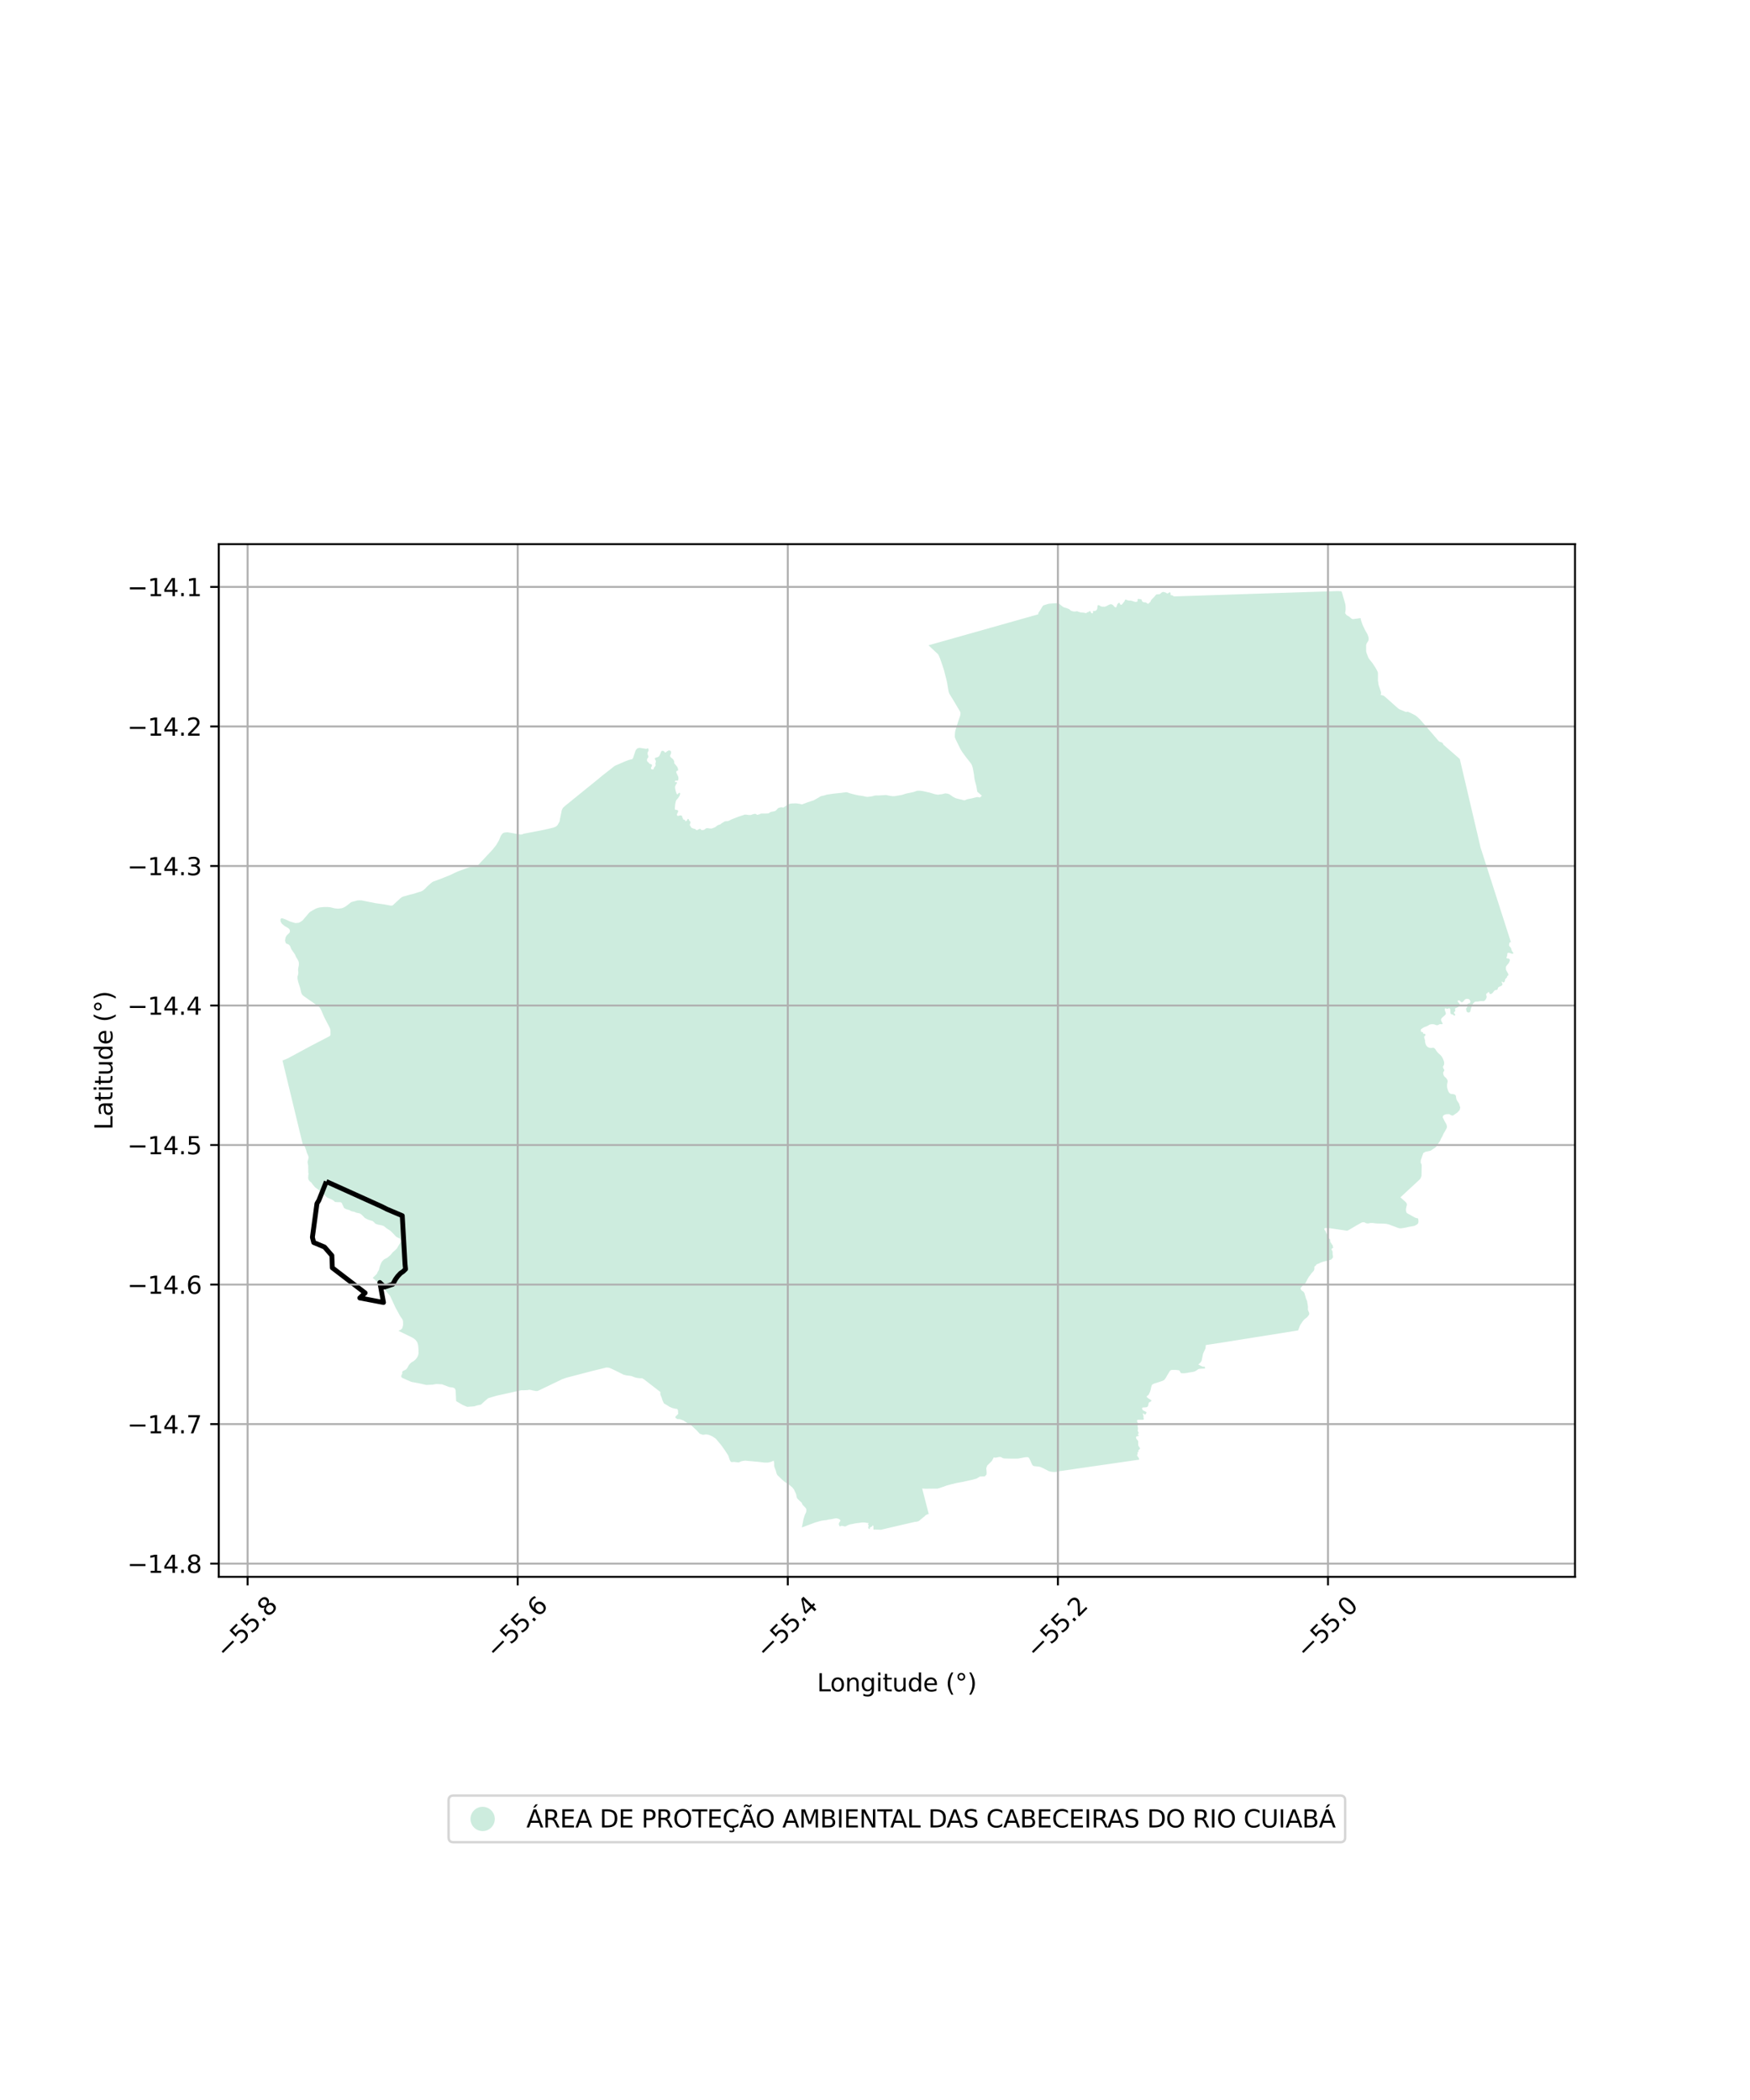 <?xml version="1.0" encoding="utf-8" standalone="no"?>
<!DOCTYPE svg PUBLIC "-//W3C//DTD SVG 1.1//EN"
  "http://www.w3.org/Graphics/SVG/1.1/DTD/svg11.dtd">
<svg xmlns:xlink="http://www.w3.org/1999/xlink" width="720pt" height="864pt" viewBox="0 0 720 864" xmlns="http://www.w3.org/2000/svg" version="1.1">
 <defs>
  <style type="text/css">*{stroke-linejoin: round; stroke-linecap: butt}</style>
 </defs>
 <g id="figure_1">
  <g id="patch_1">
   <path d="M 0 864 
L 720 864 
L 720 0 
L 0 0 
z
" style="fill: #ffffff"/>
  </g>
  <g id="axes_1">
   <g id="patch_2">
    <path d="M 90 648.765 
L 648 648.765 
L 648 223.875 
L 90 223.875 
z
" style="fill: #ffffff"/>
   </g>
   <g id="PatchCollection_1">
    <path d="M 427.146 252.751 
L 427.249 252.101 
L 427.833 251.268 
L 428.805 249.646 
L 429.056 249.272 
L 429.435 249.02 
L 431.524 248.383 
L 434.569 248.174 
L 435.173 248.169 
L 435.777 248.381 
L 436.224 248.782 
L 436.863 249.336 
L 437.437 249.735 
L 437.915 249.949 
L 438.615 250.129 
L 439.092 250.312 
L 439.888 250.616 
L 440.527 251.201 
L 441.228 251.476 
L 441.863 251.594 
L 442.783 251.557 
L 443.132 251.461 
L 443.631 251.674 
L 444.585 251.977 
L 445.76 252.061 
L 446.681 252.209 
L 446.996 252.322 
L 447.089 252.042 
L 447.278 251.948 
L 447.816 251.801 
L 447.912 251.8 
L 448.163 251.519 
L 448.385 251.393 
L 448.543 251.454 
L 448.672 251.639 
L 448.865 251.979 
L 448.93 252.196 
L 449.058 252.288 
L 449.407 252.348 
L 449.566 252.315 
L 449.691 252.128 
L 449.689 251.879 
L 449.687 251.6 
L 449.717 251.383 
L 449.971 251.349 
L 450.384 251.377 
L 450.511 251.376 
L 450.764 251.25 
L 451.268 250.873 
L 451.455 250.375 
L 451.513 249.66 
L 451.542 249.319 
L 451.667 249.007 
L 451.952 248.974 
L 452.397 249.095 
L 452.749 249.403 
L 453.385 249.584 
L 453.988 249.61 
L 454.489 249.609 
L 454.995 249.481 
L 455.438 249.26 
L 456.007 248.945 
L 456.418 248.756 
L 456.861 248.597 
L 457.242 248.625 
L 457.624 248.778 
L 457.974 248.992 
L 458.231 249.332 
L 458.583 249.701 
L 458.679 249.763 
L 458.997 249.884 
L 459.156 249.883 
L 459.313 249.726 
L 459.407 249.477 
L 459.53 249.042 
L 459.655 248.73 
L 459.78 248.512 
L 460.031 248.23 
L 460.252 248.073 
L 460.379 247.979 
L 460.538 248.04 
L 460.666 248.163 
L 460.859 248.565 
L 460.956 248.72 
L 461.147 248.842 
L 461.433 248.809 
L 461.685 248.59 
L 461.841 248.402 
L 462.125 248.059 
L 462.533 247.559 
L 462.721 247.215 
L 462.814 246.935 
L 462.971 246.748 
L 463.129 246.653 
L 463.384 246.745 
L 463.83 246.958 
L 464.497 247.077 
L 465.309 247.104 
L 465.754 247.225 
L 466.868 247.589 
L 467.249 247.679 
L 467.819 247.519 
L 468.04 247.362 
L 468.07 247.206 
L 468.07 247.082 
L 468.005 246.896 
L 468.035 246.679 
L 468.192 246.491 
L 468.287 246.397 
L 468.667 246.394 
L 468.827 246.486 
L 469.144 246.577 
L 469.43 246.543 
L 469.653 246.697 
L 469.751 246.945 
L 469.816 247.161 
L 469.945 247.439 
L 470.137 247.624 
L 470.678 247.837 
L 470.805 247.837 
L 471.09 247.834 
L 471.504 247.893 
L 471.663 248.016 
L 472.046 248.323 
L 472.364 248.414 
L 472.459 248.382 
L 472.649 248.225 
L 473.152 247.725 
L 473.278 247.63 
L 473.435 247.381 
L 473.496 247.07 
L 473.842 246.632 
L 475.07 245.38 
L 475.533 244.76 
L 475.785 244.572 
L 476.102 244.538 
L 476.959 244.5 
L 477.275 244.374 
L 477.433 244.248 
L 477.748 243.935 
L 478.095 243.684 
L 478.569 243.525 
L 479.078 243.645 
L 479.619 243.796 
L 479.778 243.919 
L 480.034 244.103 
L 480.225 244.164 
L 480.383 244.162 
L 480.542 244.099 
L 480.857 243.91 
L 480.983 243.785 
L 481.268 243.659 
L 481.491 243.781 
L 481.621 244.152 
L 481.624 244.556 
L 481.594 244.773 
L 481.786 244.896 
L 482.04 244.894 
L 482.23 244.924 
L 482.894 245.258 
L 482.76 245.386 
L 550.343 243.188 
L 551.897 243.262 
L 552.181 243.93 
L 552.634 245.589 
L 553.151 247.324 
L 553.25 247.684 
L 553.514 248.648 
L 553.606 249.472 
L 553.638 250.913 
L 553.449 252.12 
L 553.457 252.298 
L 553.496 252.421 
L 554.029 253.073 
L 554.464 253.355 
L 555.052 253.661 
L 555.552 254.097 
L 556.064 254.533 
L 556.435 254.711 
L 556.907 254.709 
L 557.124 254.668 
L 559.4 254.356 
L 559.787 254.303 
L 559.854 254.77 
L 560.053 255.515 
L 560.625 257.126 
L 561.612 259.195 
L 562.644 261.024 
L 563.039 262.149 
L 563.092 262.594 
L 563.077 263.33 
L 562.892 263.776 
L 562.454 264.446 
L 562.218 264.892 
L 562.117 265.183 
L 562.067 265.441 
L 562.077 267.906 
L 562.198 268.556 
L 562.525 269.394 
L 563.022 270.676 
L 563.449 271.308 
L 564.729 272.895 
L 566.131 275.081 
L 566.85 276.482 
L 566.937 276.978 
L 566.932 280.043 
L 567.107 281.156 
L 567.16 281.703 
L 567.555 282.866 
L 568.174 284.747 
L 568.21 285.243 
L 568.096 285.744 
L 568.054 285.819 
L 568.013 285.894 
L 569.02 286.142 
L 569.318 286.291 
L 569.541 286.45 
L 569.764 286.61 
L 570.659 287.398 
L 574.622 290.934 
L 575.517 291.679 
L 575.814 291.849 
L 578.242 292.859 
L 578.611 292.936 
L 578.817 292.914 
L 578.98 292.857 
L 579.092 292.777 
L 580.234 293.257 
L 582.249 294.285 
L 583.07 294.895 
L 583.68 295.482 
L 584.291 296.069 
L 585.465 297.407 
L 586.945 299.121 
L 591.947 304.928 
L 592.138 305.061 
L 592.347 305.181 
L 592.637 305.28 
L 593.105 305.439 
L 593.414 305.598 
L 593.554 305.738 
L 593.619 305.838 
L 593.684 305.937 
L 593.825 306.348 
L 600.6 312.26 
L 609.164 348.753 
L 621.539 387.338 
L 621.656 387.664 
L 621.474 387.641 
L 621.304 387.655 
L 621.195 387.715 
L 621.087 387.835 
L 621.003 387.978 
L 620.944 388.169 
L 620.867 388.695 
L 620.869 388.909 
L 620.907 389.075 
L 620.981 389.241 
L 621.178 389.464 
L 621.423 389.699 
L 621.571 389.912 
L 621.707 390.196 
L 621.82 390.539 
L 621.908 390.894 
L 621.995 391.107 
L 622.144 391.403 
L 622.328 391.663 
L 622.476 391.839 
L 622.599 392.004 
L 622.636 392.159 
L 622.614 392.289 
L 622.492 392.373 
L 622.299 392.399 
L 622.08 392.389 
L 621.849 392.332 
L 621.605 392.251 
L 621.336 392.159 
L 621.044 392.066 
L 620.727 392.022 
L 620.484 392.036 
L 620.231 392.157 
L 620.159 392.324 
L 620.148 392.466 
L 620.126 392.705 
L 620.128 392.966 
L 619.941 393.637 
L 619.822 393.923 
L 619.811 394.066 
L 619.836 394.16 
L 619.897 394.243 
L 620.08 394.312 
L 620.312 394.346 
L 620.591 394.356 
L 620.75 394.389 
L 620.896 394.483 
L 621.043 394.601 
L 621.154 394.802 
L 621.18 395.015 
L 621.17 395.193 
L 621.111 395.419 
L 621.016 395.67 
L 620.921 395.884 
L 620.802 396.123 
L 620.622 396.398 
L 620.117 396.973 
L 619.757 397.451 
L 619.578 397.816 
L 619.568 398.101 
L 619.571 398.398 
L 619.573 398.659 
L 619.625 398.968 
L 619.762 399.299 
L 620.157 400.007 
L 620.342 400.326 
L 620.491 400.622 
L 620.565 400.811 
L 620.591 400.953 
L 620.592 401.108 
L 620.557 401.239 
L 620.449 401.359 
L 620.279 401.467 
L 620.183 401.551 
L 620.111 401.647 
L 620.076 401.742 
L 620.032 401.876 
L 619.985 402.102 
L 619.902 402.269 
L 619.769 402.389 
L 619.599 402.498 
L 619.443 402.63 
L 619.323 402.845 
L 619.24 403.071 
L 619.182 403.309 
L 619.135 403.583 
L 619.077 403.773 
L 618.993 403.905 
L 618.921 404.013 
L 618.837 404.096 
L 618.728 404.157 
L 618.619 404.193 
L 618.485 404.183 
L 618.35 404.101 
L 618.24 403.995 
L 618.094 403.901 
L 617.948 403.879 
L 617.923 403.879 
L 617.851 403.939 
L 617.839 404.022 
L 617.853 404.141 
L 617.878 404.247 
L 617.94 404.378 
L 618.026 404.507 
L 618.1 404.626 
L 618.125 404.685 
L 618.15 404.827 
L 618.151 404.946 
L 618.129 405.088 
L 618.093 405.208 
L 617.985 405.351 
L 617.877 405.471 
L 617.72 405.579 
L 617.563 405.676 
L 617.236 405.833 
L 616.849 405.979 
L 616.462 406.208 
L 616.33 406.376 
L 616.258 406.567 
L 616.188 406.853 
L 616.141 407.031 
L 616.057 407.15 
L 615.852 407.248 
L 615.694 407.308 
L 615.471 407.343 
L 615.192 407.346 
L 615.034 407.418 
L 614.877 407.551 
L 614.721 407.73 
L 614.529 407.958 
L 614.385 408.149 
L 614.24 408.34 
L 614.06 408.544 
L 613.892 408.699 
L 613.65 408.845 
L 613.432 408.942 
L 613.298 408.954 
L 613.177 408.955 
L 612.994 408.91 
L 612.896 408.827 
L 612.798 408.686 
L 612.736 408.556 
L 612.698 408.366 
L 612.648 408.236 
L 612.586 408.165 
L 612.477 408.155 
L 612.343 408.18 
L 612.234 408.24 
L 612.126 408.372 
L 612.018 408.515 
L 611.874 408.647 
L 611.704 408.744 
L 611.56 408.852 
L 611.475 408.959 
L 611.465 409.126 
L 611.466 409.304 
L 611.493 409.501 
L 611.58 409.75 
L 611.631 409.987 
L 611.633 410.236 
L 611.587 410.521 
L 611.456 410.831 
L 611.301 411.13 
L 611.097 411.405 
L 610.929 411.62 
L 610.772 411.741 
L 610.554 411.838 
L 610.348 411.887 
L 610.141 411.889 
L 609.971 411.891 
L 609.704 411.881 
L 609.485 411.871 
L 609.206 411.874 
L 608.926 411.912 
L 608.695 411.926 
L 608.477 411.976 
L 608.222 412.038 
L 607.992 412.075 
L 607.736 412.077 
L 607.421 412.081 
L 607.111 412.087 
L 606.881 412.172 
L 606.663 412.305 
L 606.47 412.461 
L 605.977 413.024 
L 605.81 413.299 
L 605.62 413.859 
L 605.441 414.276 
L 605.299 414.657 
L 605.157 415.098 
L 605.028 415.645 
L 604.97 415.931 
L 604.923 416.122 
L 604.816 416.336 
L 604.659 416.456 
L 604.441 416.541 
L 604.198 416.591 
L 604.101 416.592 
L 603.882 416.523 
L 603.638 416.394 
L 603.442 416.194 
L 603.367 415.981 
L 603.34 415.756 
L 603.314 415.59 
L 603.24 415.424 
L 603.19 415.294 
L 603.177 415.14 
L 603.188 414.997 
L 603.271 414.818 
L 603.391 414.651 
L 603.523 414.519 
L 603.644 414.387 
L 603.738 414.03 
L 603.737 413.911 
L 603.697 413.491 
L 603.719 413.253 
L 603.791 413.098 
L 603.898 412.978 
L 604.043 412.882 
L 604.177 412.857 
L 604.396 412.832 
L 604.577 412.782 
L 604.711 412.71 
L 604.843 412.566 
L 604.938 412.352 
L 604.96 412.114 
L 604.946 411.912 
L 604.872 411.722 
L 604.748 411.51 
L 604.588 411.298 
L 604.441 411.156 
L 604.27 411.051 
L 604.014 410.97 
L 603.698 410.95 
L 603.406 410.952 
L 603.152 410.99 
L 602.97 411.063 
L 602.813 411.171 
L 602.632 411.316 
L 602.009 412.021 
L 601.841 412.213 
L 601.623 412.322 
L 601.465 412.336 
L 601.319 412.337 
L 601.185 412.314 
L 601.002 412.173 
L 600.903 412.032 
L 600.792 411.878 
L 600.694 411.784 
L 600.535 411.655 
L 600.414 411.62 
L 600.219 411.598 
L 599.951 411.601 
L 599.782 411.686 
L 599.722 411.805 
L 599.736 411.959 
L 599.786 412.149 
L 599.885 412.302 
L 600.279 412.662 
L 600.439 412.898 
L 600.562 413.146 
L 600.625 413.383 
L 600.627 413.585 
L 600.556 413.775 
L 600.436 413.931 
L 600.243 414.087 
L 599.929 414.304 
L 599.663 414.449 
L 599.336 414.594 
L 599.033 414.704 
L 598.767 414.861 
L 598.659 414.969 
L 598.636 415.111 
L 598.662 415.325 
L 598.712 415.503 
L 598.774 415.632 
L 598.787 415.775 
L 598.741 415.93 
L 598.632 416.085 
L 598.488 416.217 
L 598.355 416.349 
L 598.259 416.457 
L 598.223 416.552 
L 598.225 416.707 
L 598.251 416.861 
L 598.337 416.991 
L 598.472 417.12 
L 598.569 417.19 
L 598.643 417.261 
L 598.693 417.367 
L 598.706 417.486 
L 598.695 417.617 
L 598.611 417.76 
L 598.527 417.82 
L 598.429 417.857 
L 598.344 417.858 
L 598.247 417.847 
L 598.125 417.752 
L 598.014 417.635 
L 597.916 417.541 
L 597.807 417.482 
L 597.611 417.401 
L 597.392 417.344 
L 597.185 417.274 
L 596.977 417.193 
L 596.891 417.111 
L 596.829 416.969 
L 596.791 416.779 
L 596.765 416.589 
L 596.738 416.316 
L 596.736 416.055 
L 596.734 415.806 
L 596.708 415.58 
L 596.668 415.272 
L 596.556 415.035 
L 596.373 414.847 
L 596.251 414.836 
L 596.045 414.862 
L 595.911 414.922 
L 595.803 414.995 
L 595.657 415.043 
L 595.487 415.045 
L 595.269 415.023 
L 595.097 414.965 
L 594.964 414.919 
L 594.805 414.885 
L 594.623 414.875 
L 594.514 414.923 
L 594.442 415.031 
L 594.419 415.197 
L 594.421 415.399 
L 594.435 415.589 
L 594.585 416.051 
L 594.817 416.658 
L 594.856 416.931 
L 594.834 417.192 
L 594.738 417.383 
L 594.497 417.647 
L 594.221 417.922 
L 593.907 418.199 
L 593.497 418.534 
L 593.172 418.87 
L 592.968 419.181 
L 592.885 419.419 
L 592.874 419.621 
L 592.901 419.823 
L 592.951 419.988 
L 593.099 420.296 
L 593.247 420.556 
L 593.408 420.827 
L 593.519 421.04 
L 593.532 421.159 
L 593.521 421.278 
L 593.449 421.326 
L 593.231 421.363 
L 593.073 421.377 
L 592.866 421.379 
L 592.501 421.346 
L 592.186 421.432 
L 591.968 421.553 
L 591.787 421.673 
L 591.569 421.77 
L 591.411 421.784 
L 591.131 421.786 
L 590.803 421.742 
L 590.547 421.637 
L 590.315 421.533 
L 590.071 421.44 
L 589.385 421.382 
L 589.105 421.385 
L 588.741 421.424 
L 588.256 421.547 
L 587.977 421.68 
L 587.76 421.824 
L 587.446 421.994 
L 587.204 422.138 
L 586.865 422.284 
L 586.477 422.418 
L 586.101 422.552 
L 585.786 422.71 
L 585.412 422.927 
L 584.784 423.36 
L 584.603 423.563 
L 584.556 423.718 
L 584.546 423.956 
L 584.56 424.134 
L 584.634 424.335 
L 584.733 424.477 
L 584.855 424.571 
L 585.038 424.64 
L 585.184 424.651 
L 585.355 424.709 
L 585.478 424.814 
L 585.515 424.944 
L 585.513 424.972 
L 585.504 425.099 
L 585.408 425.254 
L 585.984 425.293 
L 586.215 425.391 
L 586.344 425.49 
L 586.447 425.539 
L 586.473 425.664 
L 586.474 425.789 
L 586.45 425.939 
L 586.349 426.09 
L 586.197 426.216 
L 586.019 426.343 
L 585.944 426.544 
L 585.946 426.819 
L 586.026 427.143 
L 586.288 427.986 
L 586.32 428.774 
L 586.399 429.023 
L 586.531 429.472 
L 586.637 429.821 
L 586.845 430.194 
L 587.258 430.666 
L 587.516 430.838 
L 588.03 431.059 
L 588.466 431.155 
L 588.85 431.151 
L 589.233 431.123 
L 589.514 431.07 
L 589.77 431.068 
L 590.053 431.19 
L 590.259 431.364 
L 590.544 431.686 
L 590.829 432.134 
L 591.296 432.805 
L 591.735 433.251 
L 592.174 433.672 
L 592.509 433.969 
L 592.897 434.365 
L 593.156 434.688 
L 593.415 435.111 
L 593.649 435.558 
L 593.885 436.131 
L 594.016 436.505 
L 594.122 436.854 
L 594.177 437.254 
L 594.127 437.965 
L 594.027 438.241 
L 593.901 438.442 
L 593.75 438.644 
L 593.701 438.894 
L 593.703 439.144 
L 593.835 439.543 
L 594.042 439.866 
L 594.198 440.165 
L 594.226 440.365 
L 594.126 440.665 
L 593.975 440.867 
L 593.848 441.018 
L 593.773 441.244 
L 593.776 441.519 
L 593.804 441.869 
L 593.884 442.193 
L 594.015 442.467 
L 594.145 442.715 
L 594.403 443.038 
L 594.584 443.187 
L 594.79 443.36 
L 594.997 443.558 
L 595.282 443.955 
L 595.516 444.379 
L 595.596 444.678 
L 595.599 445.003 
L 595.55 445.278 
L 595.476 445.654 
L 595.402 445.954 
L 595.355 446.355 
L 595.358 446.705 
L 595.361 447.105 
L 595.416 447.48 
L 595.523 447.954 
L 595.835 448.909 
L 596.018 449.232 
L 596.148 449.456 
L 596.329 449.679 
L 596.664 449.926 
L 596.998 450.073 
L 597.459 450.119 
L 597.945 450.164 
L 598.382 450.285 
L 598.69 450.433 
L 598.923 450.731 
L 599.028 451.03 
L 599.057 451.354 
L 599.112 451.804 
L 599.219 452.278 
L 599.428 452.726 
L 599.713 453.173 
L 599.998 453.571 
L 600.31 454.068 
L 600.424 454.276 
L 600.387 454.4 
L 600.794 455.683 
L 600.522 456.723 
L 599.594 457.723 
L 598.849 458.249 
L 598.15 458.727 
L 597.637 459.015 
L 597.035 458.819 
L 596.196 458.364 
L 594.986 458.418 
L 594.237 458.676 
L 593.739 459.059 
L 593.578 459.691 
L 594.216 461.031 
L 595.091 462.578 
L 595.323 463.375 
L 595.245 464.086 
L 594.876 464.75 
L 594.507 465.414 
L 593.89 466.456 
L 593.563 467.258 
L 592.782 468.652 
L 592.496 469.37 
L 590.724 471.992 
L 588.566 473.441 
L 586.482 473.88 
L 585.581 474.404 
L 584.557 477.345 
L 584.51 478.35 
L 584.906 479.185 
L 584.915 480.134 
L 584.837 483.819 
L 584.457 484.771 
L 584.403 484.939 
L 583.853 485.502 
L 576.179 492.609 
L 576.605 493.019 
L 577.575 493.887 
L 578.25 494.458 
L 578.537 494.8 
L 578.704 495.068 
L 578.825 495.429 
L 578.817 495.828 
L 578.641 496.419 
L 578.564 496.802 
L 578.465 497.399 
L 578.44 498.015 
L 578.581 498.648 
L 578.759 498.983 
L 578.889 499.132 
L 578.968 499.178 
L 580.662 500.115 
L 581.939 500.836 
L 582.523 501.092 
L 583.463 501.313 
L 583.583 502.284 
L 583.596 502.386 
L 583.585 502.826 
L 583.484 503.202 
L 583.267 503.538 
L 583.062 503.746 
L 582.89 503.839 
L 581.877 504.384 
L 581.062 504.517 
L 579.561 504.782 
L 579.078 504.903 
L 578.596 505.024 
L 577.395 505.223 
L 576.591 505.356 
L 576.355 505.378 
L 576.07 505.363 
L 575.802 505.376 
L 575.406 505.258 
L 574.812 505.049 
L 571.42 503.776 
L 570.391 503.529 
L 569.283 503.434 
L 566.41 503.373 
L 564.657 503.168 
L 563.879 503.171 
L 562.799 503.388 
L 562.232 503.31 
L 561.981 503.218 
L 561.797 503.166 
L 561.506 502.941 
L 561.149 502.877 
L 560.636 502.879 
L 560.254 502.973 
L 558.011 504.226 
L 554.81 506.125 
L 554.587 506.232 
L 554.31 506.313 
L 554.007 506.327 
L 552.992 506.172 
L 546.857 505.283 
L 546.385 505.252 
L 545.591 505.255 
L 545.366 505.266 
L 545.205 505.294 
L 545.108 505.311 
L 544.947 505.376 
L 544.867 505.473 
L 544.866 505.478 
L 544.853 505.576 
L 544.919 505.881 
L 545.109 506.165 
L 545.362 506.529 
L 545.554 507.016 
L 545.725 507.442 
L 545.872 507.644 
L 546.341 508.604 
L 546.524 509.118 
L 546.935 509.676 
L 547.276 509.97 
L 547.318 510.895 
L 548.073 512.111 
L 548.346 512.406 
L 548.35 512.868 
L 548.522 513.164 
L 548.523 513.329 
L 548.321 513.496 
L 548.153 513.564 
L 547.884 513.797 
L 547.784 513.963 
L 547.957 514.358 
L 548.198 514.785 
L 548.269 515.214 
L 548.276 516.106 
L 548.417 516.7 
L 548.457 517.294 
L 548.189 517.66 
L 547.787 518.159 
L 547.416 518.327 
L 547.079 518.429 
L 546.471 518.633 
L 546.07 518.724 
L 545.425 518.852 
L 544.925 518.958 
L 544.426 519.085 
L 543.282 519.482 
L 542.825 519.75 
L 542.389 519.937 
L 541.974 520.063 
L 541.662 520.229 
L 541.456 520.516 
L 541.312 520.741 
L 541.105 520.865 
L 540.918 521.009 
L 540.815 521.132 
L 540.754 521.357 
L 540.755 521.459 
L 540.761 522.151 
L 540.64 522.539 
L 540.393 522.989 
L 539.61 523.837 
L 538.455 525.395 
L 537.983 526.193 
L 537.143 527.849 
L 536.087 528.795 
L 535.116 529.862 
L 535.076 530.143 
L 535.288 530.61 
L 535.436 530.812 
L 535.794 531.155 
L 536.212 531.375 
L 536.677 532.002 
L 537.128 533.579 
L 537.344 534.351 
L 537.769 535.304 
L 538.121 537.439 
L 538.126 538.009 
L 538.109 538.497 
L 538.134 538.986 
L 538.348 539.513 
L 538.646 540.162 
L 538.672 540.68 
L 538.508 541.028 
L 537.869 541.868 
L 536.647 542.836 
L 535.945 543.636 
L 534.875 545.294 
L 534.079 547.378 
L 502.378 552.434 
L 496.092 553.397 
L 495.999 554.699 
L 494.965 556.972 
L 494.684 558.327 
L 494.404 559.8 
L 493.943 560.569 
L 493.013 561.387 
L 494.365 562.065 
L 494.922 562.295 
L 495.703 562.298 
L 495.781 563.046 
L 494.822 563.096 
L 493.488 563.163 
L 493.057 563.289 
L 492.34 563.787 
L 491.541 564.244 
L 490.638 564.474 
L 488.942 564.732 
L 488.566 564.833 
L 487.458 564.981 
L 487.017 564.993 
L 486.575 565.005 
L 485.8 564.909 
L 485.676 564.641 
L 485.427 564.145 
L 485.241 563.928 
L 485.189 563.866 
L 485.004 563.774 
L 484.788 563.743 
L 484.294 563.693 
L 483.831 563.612 
L 482.988 563.626 
L 482.103 563.618 
L 482.031 563.639 
L 481.784 563.733 
L 481.559 563.858 
L 481.292 564.097 
L 481.036 564.502 
L 480.586 565.269 
L 480.136 566.005 
L 479.781 566.652 
L 479.666 566.851 
L 479.168 567.553 
L 478.744 567.908 
L 477.944 568.25 
L 474.831 569.268 
L 474.294 569.497 
L 473.964 569.79 
L 473.882 569.926 
L 473.696 570.417 
L 473.512 571.387 
L 473.203 572.509 
L 473.064 572.806 
L 472.602 573.795 
L 472.076 574.273 
L 471.764 574.499 
L 471.774 574.579 
L 471.838 574.784 
L 471.873 574.821 
L 472.008 574.968 
L 472.495 575.353 
L 473.442 575.929 
L 473.675 576.132 
L 473.697 576.234 
L 473.657 576.419 
L 473.532 576.585 
L 473.302 576.73 
L 473.029 576.835 
L 472.82 576.98 
L 472.695 577.084 
L 472.612 577.27 
L 472.551 577.496 
L 472.369 578.4 
L 472.244 578.586 
L 472.119 578.731 
L 471.973 578.876 
L 471.616 578.981 
L 471.196 579.026 
L 470.418 579.053 
L 470.061 579.138 
L 469.873 579.283 
L 469.874 579.407 
L 469.918 579.673 
L 469.982 579.816 
L 470.047 579.98 
L 470.111 580.103 
L 470.344 580.306 
L 471.167 580.689 
L 471.611 580.932 
L 471.654 581.054 
L 471.656 581.28 
L 471.553 581.527 
L 471.45 581.734 
L 471.345 581.858 
L 471.241 581.941 
L 471.073 581.963 
L 470.862 581.923 
L 470.671 581.74 
L 470.46 581.577 
L 470.291 581.538 
L 470.207 581.6 
L 470.208 581.723 
L 470.252 581.949 
L 470.381 582.235 
L 470.468 582.583 
L 470.471 583.014 
L 470.452 583.261 
L 470.581 583.626 
L 470.583 583.79 
L 470.563 583.933 
L 470.417 584.099 
L 470.039 584.143 
L 469.534 584.148 
L 469.05 584.131 
L 468.587 584.135 
L 468.272 584.137 
L 468.041 584.18 
L 467.957 584.242 
L 467.832 584.367 
L 467.812 584.51 
L 467.835 584.818 
L 467.964 585.084 
L 468.092 585.309 
L 468.137 585.617 
L 468.139 585.863 
L 468.067 586.731 
L 468.09 586.998 
L 468.179 587.552 
L 468.202 587.777 
L 468.183 588.065 
L 468.122 588.271 
L 468.102 588.455 
L 468.104 588.682 
L 468.19 588.927 
L 468.297 589.132 
L 468.446 589.356 
L 468.491 589.622 
L 468.428 589.767 
L 468.22 589.953 
L 468.158 590.097 
L 468.159 590.241 
L 468.287 590.404 
L 468.498 590.505 
L 468.541 590.608 
L 468.437 590.793 
L 468.311 590.856 
L 467.954 590.9 
L 467.576 590.985 
L 467.452 591.171 
L 467.421 591.325 
L 467.391 591.479 
L 467.441 591.724 
L 467.57 592.01 
L 467.776 592.276 
L 468.009 592.5 
L 468.179 592.725 
L 468.287 592.991 
L 468.289 593.278 
L 468.27 593.607 
L 468.299 594.571 
L 468.407 594.857 
L 468.599 595.19 
L 469.024 595.824 
L 469.026 596.008 
L 468.881 596.215 
L 468.692 596.36 
L 468.4 596.629 
L 468.338 596.732 
L 468.382 597.019 
L 468.447 597.224 
L 468.385 597.389 
L 468.343 597.41 
L 468.154 597.432 
L 468.028 597.474 
L 467.987 597.577 
L 468.052 597.802 
L 468.075 597.987 
L 468.035 598.315 
L 467.932 598.501 
L 467.828 598.687 
L 467.872 598.912 
L 467.979 599.137 
L 468.212 599.381 
L 468.511 599.851 
L 468.685 600.547 
L 434.997 605.407 
L 434.733 605.524 
L 434.09 605.621 
L 433.256 605.592 
L 432.486 605.52 
L 431.547 605.3 
L 429.16 604.051 
L 428.367 603.709 
L 427.997 603.54 
L 427.576 603.436 
L 425.716 603.242 
L 425.592 603.23 
L 425.276 603.167 
L 425.011 603.03 
L 424.757 602.745 
L 424.577 602.459 
L 424.46 602.183 
L 424.373 601.979 
L 423.886 600.848 
L 423.378 599.896 
L 423.113 599.61 
L 422.997 599.568 
L 422.786 599.537 
L 422.396 599.528 
L 421.995 599.529 
L 420.403 599.809 
L 418.937 600.098 
L 416.2 600.125 
L 413.441 600.061 
L 412.681 599.961 
L 412.595 599.926 
L 412.335 599.753 
L 411.918 599.528 
L 411.502 599.424 
L 411.251 599.434 
L 411 599.443 
L 410.238 599.62 
L 409.771 599.708 
L 409.303 599.727 
L 408.87 599.606 
L 408.059 601.114 
L 406.142 602.995 
L 405.777 604.079 
L 405.931 605.862 
L 405.89 606.661 
L 405.156 607.432 
L 403.188 607.48 
L 401.837 608.307 
L 400.285 608.758 
L 395.73 609.755 
L 393.545 610.151 
L 391.091 610.756 
L 389.437 611.203 
L 387.9 611.778 
L 385.803 612.452 
L 382.627 612.476 
L 380.937 612.51 
L 379.777 612.44 
L 379.409 612.417 
L 382.113 622.913 
L 381.384 623.119 
L 380.758 623.462 
L 380.454 623.803 
L 379.372 624.693 
L 379.051 624.966 
L 378.695 625.256 
L 378.188 625.684 
L 377.816 625.89 
L 377.172 626.062 
L 376.444 626.132 
L 376.155 626.196 
L 362.874 629.281 
L 362.402 629.39 
L 359.718 629.272 
L 359.492 629.452 
L 359.428 629.381 
L 359.385 629.176 
L 359.343 628.781 
L 359.36 628.267 
L 359.357 627.877 
L 359.293 627.734 
L 359.187 627.653 
L 359.103 627.653 
L 359.019 627.654 
L 358.81 627.861 
L 358.727 628.026 
L 358.56 628.17 
L 358.413 628.254 
L 358.245 628.296 
L 358.035 628.339 
L 357.93 628.421 
L 357.889 628.565 
L 357.85 628.935 
L 357.809 629.12 
L 357.725 629.121 
L 357.577 629.081 
L 357.471 628.999 
L 357.281 628.795 
L 357.236 628.508 
L 357.213 628.16 
L 357.317 627.975 
L 357.42 627.686 
L 357.397 627.543 
L 357.292 627.482 
L 357.165 627.36 
L 357.143 627.237 
L 357.121 627.134 
L 357.329 626.784 
L 357.389 626.619 
L 356.751 626.58 
L 356.378 626.509 
L 356.022 626.425 
L 355.632 626.392 
L 355.174 626.376 
L 354.581 626.395 
L 353.81 626.513 
L 353.225 626.603 
L 352.734 626.638 
L 352.209 626.708 
L 351.819 626.776 
L 351.362 626.88 
L 351.023 626.949 
L 350.651 627.035 
L 350.142 627.105 
L 349.719 627.208 
L 349.092 627.397 
L 348.364 627.723 
L 348.279 627.791 
L 348.025 627.945 
L 347.771 628.014 
L 347.45 628.015 
L 347.178 627.947 
L 346.873 627.829 
L 346.127 627.762 
L 345.907 627.916 
L 345.619 628.002 
L 345.5 627.985 
L 345.347 627.832 
L 345.296 627.628 
L 345.143 627.305 
L 345.091 627.032 
L 345.192 626.623 
L 345.293 626.367 
L 345.597 626.026 
L 345.749 625.718 
L 345.748 625.514 
L 345.68 625.344 
L 345.222 624.987 
L 344.696 624.784 
L 344.136 624.666 
L 343.96 624.678 
L 343.611 624.701 
L 342.967 624.84 
L 342.222 624.995 
L 340.663 625.237 
L 340.071 625.409 
L 339.02 625.514 
L 337.732 625.721 
L 336.479 626.082 
L 335.888 626.256 
L 335.555 626.353 
L 335.297 626.429 
L 329.902 628.45 
L 330.376 626.072 
L 330.618 624.865 
L 331.009 623.656 
L 331.215 623.09 
L 331.636 622.218 
L 331.744 621.702 
L 331.748 621.459 
L 331.753 621.217 
L 331.752 621.038 
L 331.631 620.695 
L 331.446 620.411 
L 331.276 620.198 
L 330.964 619.886 
L 330.227 619.134 
L 330.085 618.864 
L 329.985 618.608 
L 329.885 618.352 
L 329.743 618.168 
L 329.531 617.969 
L 329.276 617.742 
L 328.893 617.402 
L 328.028 616.551 
L 327.914 616.323 
L 327.843 616.166 
L 327.772 615.882 
L 327.614 615.143 
L 327.528 614.703 
L 327.058 613.711 
L 326.828 613.18 
L 326.685 612.872 
L 326.005 611.979 
L 324.869 611.025 
L 323.403 610.054 
L 322.927 609.724 
L 321.754 608.752 
L 319.921 606.99 
L 319.737 606.697 
L 319.517 606.292 
L 319.387 605.833 
L 319.24 605.208 
L 318.927 604.399 
L 318.632 603.591 
L 318.521 603.076 
L 318.52 602.579 
L 318.5 601.862 
L 318.305 600.939 
L 317.59 601.291 
L 316.952 601.521 
L 316 601.741 
L 314.518 601.756 
L 312.397 601.488 
L 310.178 601.286 
L 306.596 600.958 
L 305.882 601.046 
L 305.492 601.09 
L 304.789 601.299 
L 303.935 601.698 
L 301.929 601.462 
L 301.12 601.576 
L 300.66 601.411 
L 300.195 600.575 
L 299.64 598.858 
L 298.122 596.518 
L 296.647 594.471 
L 294.501 591.926 
L 293.117 590.97 
L 291.552 590.311 
L 290.482 590.148 
L 289.189 590.325 
L 287.892 589.872 
L 286.463 588.329 
L 284.489 586.495 
L 283.022 585.624 
L 281.177 584.419 
L 279.759 583.903 
L 278.628 583.849 
L 277.873 583.308 
L 277.911 582.846 
L 278.409 582.339 
L 279.031 581.747 
L 278.985 581.16 
L 278.937 580.153 
L 278.558 579.652 
L 277.932 579.614 
L 276.67 579.314 
L 275.484 578.812 
L 274.071 577.915 
L 273.167 577.412 
L 272.609 576.25 
L 272.183 574.91 
L 271.674 573.696 
L 271.707 572.715 
L 265.048 567.554 
L 264.134 567.038 
L 263.986 567.053 
L 263.47 567.055 
L 262.718 566.997 
L 262.173 566.924 
L 261.671 566.821 
L 260.978 566.614 
L 260.284 566.334 
L 259.738 566.142 
L 259.045 566.025 
L 258.278 565.937 
L 257.597 565.851 
L 256.496 565.561 
L 255.96 565.286 
L 254.614 564.596 
L 253.007 563.814 
L 251.676 563.186 
L 251.217 562.987 
L 250.774 562.803 
L 250.422 562.712 
L 250.024 562.667 
L 249.444 562.637 
L 248.817 562.807 
L 243.357 564.137 
L 232.999 566.848 
L 231.353 567.423 
L 230.7 567.737 
L 221.568 572.13 
L 221.105 572.294 
L 220.849 572.312 
L 220.594 572.33 
L 219.739 572.164 
L 218.944 572.012 
L 218.415 571.868 
L 217.935 571.783 
L 217.492 571.83 
L 217.122 571.923 
L 215.136 572.012 
L 214.665 571.963 
L 214.178 572.054 
L 210.88 572.782 
L 204.348 574.225 
L 200.955 575.226 
L 200.679 575.423 
L 199.192 576.666 
L 197.928 577.889 
L 196.339 578.219 
L 195.07 578.61 
L 192.209 578.82 
L 190.296 577.999 
L 187.679 576.48 
L 187.462 572.067 
L 187.139 571.238 
L 186.31 570.859 
L 184.846 570.676 
L 181.85 569.542 
L 179.497 569.428 
L 177.908 569.694 
L 175.383 569.808 
L 172.754 569.212 
L 171.481 568.964 
L 169.189 568.53 
L 165.499 566.894 
L 165.219 566.664 
L 165.068 566.364 
L 165.166 565.761 
L 165.381 565.413 
L 165.475 565.236 
L 165.503 565.085 
L 165.489 564.827 
L 165.465 564.729 
L 165.488 564.581 
L 165.542 564.42 
L 165.599 564.297 
L 165.657 564.174 
L 165.862 564.046 
L 166.066 563.942 
L 166.45 563.762 
L 166.719 563.593 
L 167.065 563.452 
L 167.27 563.201 
L 167.47 562.926 
L 167.724 562.578 
L 167.805 562.423 
L 167.887 562.267 
L 168.088 561.85 
L 168.236 561.622 
L 168.42 561.38 
L 168.667 561.11 
L 168.907 560.882 
L 169.062 560.69 
L 169.267 560.54 
L 169.429 560.441 
L 169.585 560.355 
L 169.756 560.236 
L 170.054 560.099 
L 170.325 559.867 
L 170.555 559.699 
L 170.76 559.506 
L 170.939 559.351 
L 171.245 558.99 
L 171.552 558.59 
L 171.757 558.229 
L 171.948 557.869 
L 172.076 557.392 
L 172.203 556.864 
L 172.203 556.49 
L 172.179 555.975 
L 172.192 555.511 
L 172.178 555.238 
L 172.068 553.737 
L 172.013 553.451 
L 171.931 553.083 
L 171.727 552.387 
L 171.659 552.223 
L 171.023 551.352 
L 170.349 550.758 
L 169.54 550.271 
L 163.938 547.543 
L 164.927 547.051 
L 165.493 546.498 
L 165.845 545.197 
L 165.837 544.724 
L 165.828 544.253 
L 165.824 543.735 
L 165.669 542.988 
L 164.565 541.37 
L 162.702 537.947 
L 160.468 533.145 
L 159.58 532.13 
L 158.715 531.025 
L 156.898 529.108 
L 155.832 527.984 
L 154.858 527.112 
L 153.463 525.861 
L 153.4 525.709 
L 155.059 524.085 
L 155.386 523.287 
L 155.859 522.573 
L 156.357 520.749 
L 156.644 520.098 
L 156.91 519.447 
L 157.177 519.006 
L 157.472 518.705 
L 158.002 518.164 
L 159.408 517.423 
L 160.708 516.306 
L 161.511 515.297 
L 162.77 514.201 
L 163.059 513.864 
L 163.245 513.737 
L 165.003 510.716 
L 164.965 510.298 
L 164.839 510.068 
L 164.504 509.589 
L 163.839 509.257 
L 163.299 509.009 
L 162.882 508.718 
L 161.547 507.282 
L 160.637 506.396 
L 159.076 505.38 
L 157.93 504.444 
L 157.245 504.197 
L 156.559 504.033 
L 155.646 503.871 
L 154.857 503.624 
L 154.337 503.376 
L 153.878 502.855 
L 153.294 502.377 
L 152.214 502.048 
L 151.57 501.843 
L 150.905 501.532 
L 150.052 501.077 
L 149.33 500.276 
L 148.621 499.631 
L 148.018 499.237 
L 146.647 498.952 
L 145.608 498.518 
L 145.027 498.437 
L 144.238 498.211 
L 144.07 498.003 
L 143.564 497.802 
L 142.401 497.474 
L 141.569 497.039 
L 140.582 494.883 
L 140.103 494.614 
L 139.253 494.619 
L 138.735 494.601 
L 137.822 494.522 
L 137.321 494.022 
L 136.655 493.586 
L 136.052 493.318 
L 134.64 492.739 
L 133.284 491.428 
L 132.179 490.345 
L 131.534 489.867 
L 129.628 488.486 
L 129.211 487.965 
L 128.773 487.507 
L 128.418 486.986 
L 128.021 486.485 
L 127.625 486.194 
L 127.375 485.965 
L 127.167 485.673 
L 126.936 485.34 
L 126.809 484.859 
L 126.786 484.356 
L 126.845 483.791 
L 126.944 482.911 
L 126.838 482.409 
L 126.802 479.683 
L 126.567 478.386 
L 126.584 477.716 
L 126.809 477.024 
L 126.929 476.353 
L 126.927 475.914 
L 126.821 475.6 
L 126.716 475.287 
L 126.276 474.347 
L 125.959 473.239 
L 125.601 472.257 
L 125.265 471.51 
L 125.099 471.365 
L 124.543 470.731 
L 116.307 436.657 
L 116.258 436.251 
L 116.433 436.259 
L 116.694 436.151 
L 117.336 435.904 
L 118.65 435.318 
L 121.767 433.622 
L 124.068 432.382 
L 127.603 430.476 
L 132.095 428.132 
L 134.998 426.621 
L 135.548 426.343 
L 135.823 426.097 
L 135.975 425.696 
L 135.974 424.311 
L 135.974 423.911 
L 135.878 423.531 
L 135.783 423.152 
L 135.343 422.21 
L 134.62 420.863 
L 133.997 419.662 
L 133.563 418.824 
L 133.324 418.344 
L 132.044 415.368 
L 131.768 414.927 
L 131.493 414.487 
L 131.087 414.112 
L 125.908 410.487 
L 125.106 409.926 
L 124.457 409.372 
L 124.101 408.882 
L 123.841 408.067 
L 123.529 406.623 
L 122.708 404.055 
L 122.454 402.897 
L 122.395 402.368 
L 122.394 401.818 
L 122.647 401.014 
L 122.719 400.397 
L 122.744 400.19 
L 122.645 399.15 
L 122.684 398.444 
L 122.839 397.698 
L 122.974 396.992 
L 122.974 396.462 
L 122.954 396.178 
L 122.934 395.893 
L 122.759 395.403 
L 122.448 394.777 
L 122.159 394.308 
L 121.822 393.785 
L 121.363 392.708 
L 120.654 391.671 
L 119.811 390.439 
L 119.586 389.852 
L 119.545 389.749 
L 119.317 389.175 
L 118.913 388.747 
L 118.555 388.454 
L 118.353 388.409 
L 118.297 388.409 
L 118.241 388.409 
L 118.061 388.364 
L 117.613 388.048 
L 117.411 387.529 
L 117.343 387.236 
L 117.275 386.943 
L 117.477 385.769 
L 117.812 385.046 
L 118.159 384.685 
L 118.506 384.324 
L 119.066 383.804 
L 119.166 383.578 
L 119.267 383.352 
L 119.266 382.969 
L 119.221 382.608 
L 118.907 382.111 
L 118.414 381.751 
L 117.158 381.03 
L 116.475 380.459 
L 115.97 380.038 
L 115.476 379.225 
L 115.364 378.571 
L 115.409 378.21 
L 115.498 378.063 
L 115.588 377.916 
L 115.856 377.803 
L 116.304 377.848 
L 117.537 378.298 
L 119.33 379.132 
L 121.504 379.784 
L 122.529 379.698 
L 122.871 379.67 
L 123.542 379.353 
L 124.549 378.624 
L 127.032 375.709 
L 127.459 375.277 
L 127.825 375.031 
L 128.589 374.568 
L 129.597 374.013 
L 130.238 373.704 
L 131.246 373.396 
L 131.858 373.303 
L 132.293 373.266 
L 133.355 373.178 
L 134.7 373.176 
L 135.647 373.237 
L 136.778 373.482 
L 137.695 373.727 
L 139.04 373.849 
L 139.193 373.849 
L 139.804 373.787 
L 140.659 373.663 
L 141.026 373.524 
L 141.392 373.385 
L 142.064 373.015 
L 142.736 372.552 
L 143.255 372.152 
L 143.835 371.689 
L 144.446 371.196 
L 144.843 371.072 
L 145.24 370.949 
L 146.004 370.763 
L 147.074 370.454 
L 147.99 370.422 
L 148.785 370.452 
L 154.409 371.585 
L 158.169 372.104 
L 158.779 372.222 
L 160.706 372.593 
L 161.164 372.592 
L 161.393 372.531 
L 161.622 372.469 
L 162.023 372.079 
L 163.132 371.04 
L 163.622 370.605 
L 164.192 370.07 
L 164.612 369.666 
L 165.172 369.232 
L 165.702 368.939 
L 166.282 368.756 
L 167.003 368.575 
L 167.753 368.341 
L 168.624 368.098 
L 169.814 367.814 
L 170.975 367.47 
L 171.5 367.298 
L 172.025 367.126 
L 172.886 366.883 
L 173.556 366.63 
L 174.082 366.327 
L 174.372 366.08 
L 174.663 365.833 
L 175.12 365.402 
L 175.517 364.97 
L 175.944 364.539 
L 176.494 364.076 
L 177.043 363.583 
L 177.471 363.244 
L 177.835 362.924 
L 178.145 362.772 
L 178.455 362.62 
L 179.505 362.256 
L 180.455 361.897 
L 181.406 361.538 
L 185.257 360.01 
L 186.997 359.15 
L 188.477 358.483 
L 190.848 357.622 
L 192.068 357.157 
L 193.539 356.731 
L 195.062 356.6 
L 195.735 356.476 
L 196.284 356.228 
L 196.742 355.92 
L 197.2 355.427 
L 197.487 355.093 
L 202.233 350.012 
L 202.718 349.494 
L 204.136 347.682 
L 205.242 345.829 
L 205.308 345.67 
L 205.864 344.342 
L 206.044 343.868 
L 206.318 343.498 
L 206.654 343.067 
L 206.978 342.776 
L 207.418 342.583 
L 207.838 342.502 
L 208.289 342.451 
L 208.879 342.43 
L 209.372 342.509 
L 212.55 343.089 
L 213.633 343.24 
L 214.104 343.359 
L 214.474 343.349 
L 214.658 343.324 
L 214.842 343.3 
L 215.331 343.054 
L 218.202 342.494 
L 223.797 341.408 
L 226.728 340.737 
L 227.746 340.47 
L 227.898 340.429 
L 228.851 339.999 
L 229.408 339.436 
L 230.023 338.34 
L 230.258 337.836 
L 230.315 337.362 
L 230.723 335.348 
L 231.131 333.334 
L 231.278 333.038 
L 231.499 332.539 
L 231.697 332.317 
L 231.895 332.094 
L 232.501 331.549 
L 235.868 328.822 
L 239.122 326.187 
L 243.338 322.773 
L 246.157 320.491 
L 247.516 319.345 
L 248.773 318.358 
L 252.937 315.087 
L 254.588 314.375 
L 257.439 313.144 
L 258.584 312.717 
L 259.755 312.413 
L 260.055 312.33 
L 260.245 312.22 
L 260.341 312.11 
L 260.436 311.931 
L 261.438 308.922 
L 261.696 308.441 
L 262.022 308.111 
L 262.253 307.905 
L 262.567 307.781 
L 263.148 307.673 
L 263.403 307.705 
L 265.875 308.108 
L 266.134 308.001 
L 266.345 307.953 
L 266.615 307.834 
L 266.629 307.823 
L 266.638 307.837 
L 266.699 308.097 
L 266.718 308.137 
L 266.76 308.23 
L 266.856 308.439 
L 266.855 308.497 
L 266.849 308.807 
L 266.597 309.337 
L 266.467 309.559 
L 266.446 309.595 
L 266.397 309.8 
L 266.451 310.287 
L 266.58 310.671 
L 266.76 311.131 
L 266.761 311.311 
L 266.713 311.619 
L 266.683 311.653 
L 266.285 312.109 
L 266.162 312.725 
L 266.189 312.955 
L 266.24 313.058 
L 266.266 313.16 
L 266.394 313.365 
L 266.471 313.467 
L 266.624 313.569 
L 266.802 313.695 
L 266.955 313.874 
L 267.058 314.027 
L 267.313 314.256 
L 267.517 314.306 
L 267.77 314.381 
L 267.974 314.431 
L 268.152 314.61 
L 268.23 314.789 
L 268.231 315.02 
L 268.207 315.225 
L 268.107 315.38 
L 267.83 315.843 
L 267.833 316.151 
L 268.012 316.431 
L 268.165 316.559 
L 268.85 316.554 
L 268.867 316.526 
L 268.922 316.43 
L 269.021 315.927 
L 269.421 315.425 
L 269.727 315 
L 269.757 314.788 
L 269.662 314.426 
L 269.638 314.189 
L 269.628 314.093 
L 269.75 313.76 
L 269.841 313.457 
L 269.807 313.034 
L 269.745 312.853 
L 269.62 312.672 
L 269.494 312.492 
L 269.431 312.099 
L 269.429 311.918 
L 269.583 311.826 
L 269.984 311.672 
L 270.54 311.518 
L 270.971 311.303 
L 271.064 311.242 
L 271.37 310.787 
L 271.766 309.908 
L 271.978 309.301 
L 272.223 308.937 
L 272.718 308.904 
L 272.873 308.948 
L 273.027 308.993 
L 273.276 309.202 
L 273.432 309.443 
L 273.593 309.554 
L 273.649 309.593 
L 273.897 309.591 
L 274.051 309.47 
L 274.266 309.257 
L 274.512 309.074 
L 275.066 308.768 
L 275.468 308.765 
L 275.871 308.913 
L 276.089 309.214 
L 276.124 309.758 
L 275.972 310.213 
L 275.85 310.546 
L 275.698 310.849 
L 275.699 311.091 
L 275.825 311.362 
L 276.04 311.622 
L 276.692 312.162 
L 277.035 312.553 
L 277.285 313.005 
L 277.411 313.397 
L 277.414 313.79 
L 277.448 314.152 
L 277.665 314.332 
L 278.101 314.844 
L 278.662 315.565 
L 278.851 316.047 
L 278.977 316.439 
L 278.979 316.833 
L 278.919 317.045 
L 278.549 317.138 
L 278.425 317.229 
L 278.272 317.321 
L 278.243 317.624 
L 278.275 317.926 
L 278.432 318.257 
L 279.088 319.661 
L 279.12 319.932 
L 279.123 320.356 
L 279.064 320.779 
L 278.973 320.991 
L 278.788 321.174 
L 278.603 321.236 
L 278.448 321.176 
L 278.077 321.149 
L 277.799 321.241 
L 277.708 321.483 
L 277.71 321.755 
L 277.834 321.785 
L 278.174 321.782 
L 278.453 321.841 
L 278.547 322.022 
L 278.486 322.264 
L 278.302 322.477 
L 278.118 322.75 
L 277.935 323.145 
L 277.723 323.69 
L 277.756 324.143 
L 277.789 324.506 
L 278.012 325.471 
L 278.359 326.528 
L 278.578 326.828 
L 278.824 326.796 
L 279.009 326.583 
L 279.223 326.28 
L 279.532 326.187 
L 279.717 326.216 
L 279.843 326.487 
L 279.783 326.851 
L 279.662 327.214 
L 279.509 327.548 
L 279.295 327.881 
L 278.805 328.58 
L 278.375 329.036 
L 278.161 329.431 
L 278.07 329.582 
L 277.799 330.837 
L 277.654 332.44 
L 277.689 332.984 
L 277.783 333.135 
L 278.061 333.193 
L 278.34 333.221 
L 278.742 333.34 
L 278.96 333.489 
L 279.023 333.64 
L 279.024 333.912 
L 278.902 334.155 
L 278.628 334.761 
L 278.506 335.064 
L 278.57 335.427 
L 278.727 335.637 
L 278.882 335.697 
L 279.19 335.634 
L 279.529 335.541 
L 280.117 335.477 
L 280.52 335.626 
L 280.675 335.806 
L 280.677 335.987 
L 280.678 336.199 
L 280.772 336.349 
L 280.865 336.5 
L 280.99 336.711 
L 280.992 336.952 
L 281.024 337.134 
L 281.241 337.162 
L 281.675 337.31 
L 281.83 337.461 
L 281.975 337.852 
L 282.099 337.912 
L 282.561 337.637 
L 282.806 337.302 
L 282.866 337.03 
L 282.958 336.909 
L 283.299 336.997 
L 283.455 337.298 
L 283.55 337.63 
L 283.705 337.75 
L 283.985 337.96 
L 284.11 338.261 
L 284.05 338.534 
L 283.899 339.018 
L 283.796 339.276 
L 283.778 339.321 
L 283.841 339.593 
L 284.122 339.924 
L 284.216 340.226 
L 284.341 340.406 
L 284.652 340.646 
L 285.396 340.943 
L 285.891 341.03 
L 286.202 341.24 
L 286.357 341.42 
L 286.482 341.51 
L 286.791 341.508 
L 287.069 341.446 
L 287.438 341.171 
L 287.747 341.079 
L 288.055 341.016 
L 288.241 341.075 
L 288.335 341.226 
L 288.429 341.406 
L 288.677 341.495 
L 289.021 341.514 
L 289.172 341.522 
L 289.697 341.398 
L 290.004 341.184 
L 290.343 340.94 
L 290.558 340.758 
L 291.022 340.724 
L 291.362 340.752 
L 291.919 340.839 
L 292.283 340.888 
L 292.352 340.897 
L 292.847 340.863 
L 294.286 340.311 
L 295.085 339.671 
L 295.455 339.456 
L 296.042 339.271 
L 296.442 339.117 
L 296.719 338.843 
L 297.52 338.354 
L 298.228 337.926 
L 298.784 337.862 
L 299.248 337.859 
L 299.834 337.704 
L 300.967 337.123 
L 303.742 336.046 
L 305.223 335.552 
L 306.087 335.274 
L 306.426 335.151 
L 307.106 335.177 
L 308.127 335.321 
L 308.53 335.318 
L 308.962 335.315 
L 309.579 335.069 
L 309.764 335.007 
L 310.505 334.821 
L 310.969 334.878 
L 311.155 334.998 
L 311.342 335.148 
L 311.435 335.238 
L 311.682 335.236 
L 312.114 335.112 
L 312.485 335.019 
L 312.669 334.897 
L 312.947 334.774 
L 313.503 334.71 
L 314.734 334.708 
L 315.63 334.702 
L 316.155 334.638 
L 316.464 334.484 
L 316.771 334.271 
L 316.894 334.149 
L 317.018 334.117 
L 317.388 333.994 
L 318.707 333.751 
L 319.231 333.475 
L 319.335 333.362 
L 319.814 332.836 
L 320.183 332.47 
L 320.893 332.224 
L 321.51 332.129 
L 322.005 332.216 
L 322.314 332.214 
L 322.53 332.152 
L 322.93 331.847 
L 324.038 331.084 
L 324.994 330.684 
L 325.735 330.588 
L 326.539 330.553 
L 327.466 330.516 
L 329.137 330.746 
L 329.663 330.924 
L 329.911 330.952 
L 330.251 330.859 
L 332.173 330.123 
L 334.826 329.258 
L 336.551 328.279 
L 337.536 327.667 
L 338.245 327.451 
L 338.924 327.325 
L 339.572 327.139 
L 340.097 326.954 
L 342.876 326.541 
L 346.289 326.185 
L 348.142 325.93 
L 348.762 326.047 
L 349.133 326.195 
L 349.66 326.373 
L 350.589 326.638 
L 352.138 327.02 
L 353.098 327.225 
L 353.531 327.312 
L 354.18 327.368 
L 354.645 327.455 
L 355.233 327.542 
L 355.914 327.718 
L 356.378 327.806 
L 357.028 327.861 
L 358.696 327.638 
L 359.622 327.389 
L 360.456 327.262 
L 361.291 327.287 
L 363.206 327.182 
L 363.948 327.116 
L 364.38 327.083 
L 364.659 327.111 
L 365.433 327.287 
L 366.475 327.462 
L 367.187 327.578 
L 367.96 327.572 
L 371.064 327.066 
L 372.76 326.509 
L 375.754 325.882 
L 377.327 325.357 
L 378.1 325.322 
L 378.471 325.319 
L 379.833 325.52 
L 380.637 325.696 
L 382.607 326.133 
L 384.497 326.723 
L 385.611 326.927 
L 386.106 326.953 
L 386.723 326.828 
L 387.279 326.793 
L 387.681 326.73 
L 388.885 326.419 
L 389.905 326.532 
L 390.277 326.68 
L 390.556 326.739 
L 391.923 327.726 
L 393.134 328.382 
L 394.59 328.764 
L 395.642 328.998 
L 396.51 329.233 
L 396.603 329.263 
L 396.696 329.292 
L 397.189 329.168 
L 397.405 329.046 
L 397.836 328.861 
L 398.454 328.735 
L 399.596 328.515 
L 401.941 327.953 
L 402.467 327.98 
L 403.148 328.125 
L 403.977 327.382 
L 402.095 325.741 
L 401.897 324.617 
L 401.7 323.494 
L 401.536 322.809 
L 401.03 320.985 
L 400.9 320.146 
L 400.822 319.735 
L 400.786 319.186 
L 400.733 318.733 
L 400.285 316.235 
L 400.107 315.539 
L 399.866 314.856 
L 399.651 314.388 
L 399.425 314.072 
L 399.053 313.567 
L 397.38 311.434 
L 395.88 309.39 
L 395.272 308.428 
L 394.172 306.212 
L 393.785 305.422 
L 393.152 304.104 
L 392.93 303.548 
L 392.836 303.171 
L 392.843 302.777 
L 392.842 302.477 
L 392.891 301.774 
L 392.957 301.106 
L 393.041 300.643 
L 393.942 297.728 
L 394.067 297.329 
L 395.057 294.411 
L 395.161 293.739 
L 395.16 293.215 
L 394.985 292.733 
L 394.942 292.652 
L 392.172 287.994 
L 390.686 285.568 
L 390.435 285.035 
L 390.304 284.596 
L 390.172 283.926 
L 389.662 280.827 
L 389.275 279.192 
L 388.338 275.553 
L 387.618 273.379 
L 386.788 271.008 
L 386.42 270.135 
L 386.171 269.553 
L 386.009 269.279 
L 385.877 269.117 
L 382.008 265.491 
L 427.146 252.751 
" clip-path="url(#p000123807b)" style="fill: #b3e2cd; fill-opacity: 0.65"/>
   </g>
   <g id="PatchCollection_2">
    <path d="M 134.263 486.112 
L 157.004 496.384 
L 159.228 497.509 
L 165.507 500.176 
L 166.64 520.169 
L 166.85 522.159 
L 165.913 523.074 
L 164.769 523.877 
L 163.622 525.09 
L 162.715 526.342 
L 161.587 528.395 
L 158.177 529.532 
L 156.275 527.677 
L 156.626 529.539 
L 157.785 535.877 
L 148.022 534.01 
L 150.225 531.945 
L 136.859 521.712 
L 136.735 521.619 
L 136.54 516.56 
L 133.507 513.059 
L 129.072 511.201 
L 128.532 509.06 
L 130.408 495.157 
L 131.184 493.875 
L 134.263 486.112 
" clip-path="url(#p000123807b)" style="fill: none; stroke: #000000; stroke-width: 2"/>
   </g>
   <g id="matplotlib.axis_1">
    <g id="xtick_1">
     <g id="line2d_1">
      <path d="M 101.878 648.765 
L 101.878 223.875 
" clip-path="url(#p000123807b)" style="fill: none; stroke: #b0b0b0; stroke-width: 0.8; stroke-linecap: square"/>
     </g>
     <g id="line2d_2">
      <defs>
       <path id="m5ff6ec345b" d="M 0 0 
L 0 3.5 
" style="stroke: #000000; stroke-width: 0.8"/>
      </defs>
      <g>
       <use xlink:href="#m5ff6ec345b" x="101.878" y="648.765" style="stroke: #000000; stroke-width: 0.8"/>
      </g>
     </g>
     <g id="text_1">
      <!-- −55.8 -->
      <g transform="translate(92.995 682.808) rotate(-45) scale(0.1 -0.1)">
       <defs>
        <path id="DejaVuSans-2212" d="M 678 2272 
L 4684 2272 
L 4684 1741 
L 678 1741 
L 678 2272 
z
" transform="scale(0.016)"/>
        <path id="DejaVuSans-35" d="M 691 4666 
L 3169 4666 
L 3169 4134 
L 1269 4134 
L 1269 2991 
Q 1406 3038 1543 3061 
Q 1681 3084 1819 3084 
Q 2600 3084 3056 2656 
Q 3513 2228 3513 1497 
Q 3513 744 3044 326 
Q 2575 -91 1722 -91 
Q 1428 -91 1123 -41 
Q 819 9 494 109 
L 494 744 
Q 775 591 1075 516 
Q 1375 441 1709 441 
Q 2250 441 2565 725 
Q 2881 1009 2881 1497 
Q 2881 1984 2565 2268 
Q 2250 2553 1709 2553 
Q 1456 2553 1204 2497 
Q 953 2441 691 2322 
L 691 4666 
z
" transform="scale(0.016)"/>
        <path id="DejaVuSans-2e" d="M 684 794 
L 1344 794 
L 1344 0 
L 684 0 
L 684 794 
z
" transform="scale(0.016)"/>
        <path id="DejaVuSans-38" d="M 2034 2216 
Q 1584 2216 1326 1975 
Q 1069 1734 1069 1313 
Q 1069 891 1326 650 
Q 1584 409 2034 409 
Q 2484 409 2743 651 
Q 3003 894 3003 1313 
Q 3003 1734 2745 1975 
Q 2488 2216 2034 2216 
z
M 1403 2484 
Q 997 2584 770 2862 
Q 544 3141 544 3541 
Q 544 4100 942 4425 
Q 1341 4750 2034 4750 
Q 2731 4750 3128 4425 
Q 3525 4100 3525 3541 
Q 3525 3141 3298 2862 
Q 3072 2584 2669 2484 
Q 3125 2378 3379 2068 
Q 3634 1759 3634 1313 
Q 3634 634 3220 271 
Q 2806 -91 2034 -91 
Q 1263 -91 848 271 
Q 434 634 434 1313 
Q 434 1759 690 2068 
Q 947 2378 1403 2484 
z
M 1172 3481 
Q 1172 3119 1398 2916 
Q 1625 2713 2034 2713 
Q 2441 2713 2670 2916 
Q 2900 3119 2900 3481 
Q 2900 3844 2670 4047 
Q 2441 4250 2034 4250 
Q 1625 4250 1398 4047 
Q 1172 3844 1172 3481 
z
" transform="scale(0.016)"/>
       </defs>
       <use xlink:href="#DejaVuSans-2212"/>
       <use xlink:href="#DejaVuSans-35" transform="translate(83.789 0)"/>
       <use xlink:href="#DejaVuSans-35" transform="translate(147.412 0)"/>
       <use xlink:href="#DejaVuSans-2e" transform="translate(211.035 0)"/>
       <use xlink:href="#DejaVuSans-38" transform="translate(242.822 0)"/>
      </g>
     </g>
    </g>
    <g id="xtick_2">
     <g id="line2d_3">
      <path d="M 213.001 648.765 
L 213.001 223.875 
" clip-path="url(#p000123807b)" style="fill: none; stroke: #b0b0b0; stroke-width: 0.8; stroke-linecap: square"/>
     </g>
     <g id="line2d_4">
      <g>
       <use xlink:href="#m5ff6ec345b" x="213.001" y="648.765" style="stroke: #000000; stroke-width: 0.8"/>
      </g>
     </g>
     <g id="text_2">
      <!-- −55.6 -->
      <g transform="translate(204.117 682.808) rotate(-45) scale(0.1 -0.1)">
       <defs>
        <path id="DejaVuSans-36" d="M 2113 2584 
Q 1688 2584 1439 2293 
Q 1191 2003 1191 1497 
Q 1191 994 1439 701 
Q 1688 409 2113 409 
Q 2538 409 2786 701 
Q 3034 994 3034 1497 
Q 3034 2003 2786 2293 
Q 2538 2584 2113 2584 
z
M 3366 4563 
L 3366 3988 
Q 3128 4100 2886 4159 
Q 2644 4219 2406 4219 
Q 1781 4219 1451 3797 
Q 1122 3375 1075 2522 
Q 1259 2794 1537 2939 
Q 1816 3084 2150 3084 
Q 2853 3084 3261 2657 
Q 3669 2231 3669 1497 
Q 3669 778 3244 343 
Q 2819 -91 2113 -91 
Q 1303 -91 875 529 
Q 447 1150 447 2328 
Q 447 3434 972 4092 
Q 1497 4750 2381 4750 
Q 2619 4750 2861 4703 
Q 3103 4656 3366 4563 
z
" transform="scale(0.016)"/>
       </defs>
       <use xlink:href="#DejaVuSans-2212"/>
       <use xlink:href="#DejaVuSans-35" transform="translate(83.789 0)"/>
       <use xlink:href="#DejaVuSans-35" transform="translate(147.412 0)"/>
       <use xlink:href="#DejaVuSans-2e" transform="translate(211.035 0)"/>
       <use xlink:href="#DejaVuSans-36" transform="translate(242.822 0)"/>
      </g>
     </g>
    </g>
    <g id="xtick_3">
     <g id="line2d_5">
      <path d="M 324.123 648.765 
L 324.123 223.875 
" clip-path="url(#p000123807b)" style="fill: none; stroke: #b0b0b0; stroke-width: 0.8; stroke-linecap: square"/>
     </g>
     <g id="line2d_6">
      <g>
       <use xlink:href="#m5ff6ec345b" x="324.123" y="648.765" style="stroke: #000000; stroke-width: 0.8"/>
      </g>
     </g>
     <g id="text_3">
      <!-- −55.4 -->
      <g transform="translate(315.24 682.808) rotate(-45) scale(0.1 -0.1)">
       <defs>
        <path id="DejaVuSans-34" d="M 2419 4116 
L 825 1625 
L 2419 1625 
L 2419 4116 
z
M 2253 4666 
L 3047 4666 
L 3047 1625 
L 3713 1625 
L 3713 1100 
L 3047 1100 
L 3047 0 
L 2419 0 
L 2419 1100 
L 313 1100 
L 313 1709 
L 2253 4666 
z
" transform="scale(0.016)"/>
       </defs>
       <use xlink:href="#DejaVuSans-2212"/>
       <use xlink:href="#DejaVuSans-35" transform="translate(83.789 0)"/>
       <use xlink:href="#DejaVuSans-35" transform="translate(147.412 0)"/>
       <use xlink:href="#DejaVuSans-2e" transform="translate(211.035 0)"/>
       <use xlink:href="#DejaVuSans-34" transform="translate(242.822 0)"/>
      </g>
     </g>
    </g>
    <g id="xtick_4">
     <g id="line2d_7">
      <path d="M 435.246 648.765 
L 435.246 223.875 
" clip-path="url(#p000123807b)" style="fill: none; stroke: #b0b0b0; stroke-width: 0.8; stroke-linecap: square"/>
     </g>
     <g id="line2d_8">
      <g>
       <use xlink:href="#m5ff6ec345b" x="435.246" y="648.765" style="stroke: #000000; stroke-width: 0.8"/>
      </g>
     </g>
     <g id="text_4">
      <!-- −55.2 -->
      <g transform="translate(426.362 682.808) rotate(-45) scale(0.1 -0.1)">
       <defs>
        <path id="DejaVuSans-32" d="M 1228 531 
L 3431 531 
L 3431 0 
L 469 0 
L 469 531 
Q 828 903 1448 1529 
Q 2069 2156 2228 2338 
Q 2531 2678 2651 2914 
Q 2772 3150 2772 3378 
Q 2772 3750 2511 3984 
Q 2250 4219 1831 4219 
Q 1534 4219 1204 4116 
Q 875 4013 500 3803 
L 500 4441 
Q 881 4594 1212 4672 
Q 1544 4750 1819 4750 
Q 2544 4750 2975 4387 
Q 3406 4025 3406 3419 
Q 3406 3131 3298 2873 
Q 3191 2616 2906 2266 
Q 2828 2175 2409 1742 
Q 1991 1309 1228 531 
z
" transform="scale(0.016)"/>
       </defs>
       <use xlink:href="#DejaVuSans-2212"/>
       <use xlink:href="#DejaVuSans-35" transform="translate(83.789 0)"/>
       <use xlink:href="#DejaVuSans-35" transform="translate(147.412 0)"/>
       <use xlink:href="#DejaVuSans-2e" transform="translate(211.035 0)"/>
       <use xlink:href="#DejaVuSans-32" transform="translate(242.822 0)"/>
      </g>
     </g>
    </g>
    <g id="xtick_5">
     <g id="line2d_9">
      <path d="M 546.369 648.765 
L 546.369 223.875 
" clip-path="url(#p000123807b)" style="fill: none; stroke: #b0b0b0; stroke-width: 0.8; stroke-linecap: square"/>
     </g>
     <g id="line2d_10">
      <g>
       <use xlink:href="#m5ff6ec345b" x="546.369" y="648.765" style="stroke: #000000; stroke-width: 0.8"/>
      </g>
     </g>
     <g id="text_5">
      <!-- −55.0 -->
      <g transform="translate(537.485 682.808) rotate(-45) scale(0.1 -0.1)">
       <defs>
        <path id="DejaVuSans-30" d="M 2034 4250 
Q 1547 4250 1301 3770 
Q 1056 3291 1056 2328 
Q 1056 1369 1301 889 
Q 1547 409 2034 409 
Q 2525 409 2770 889 
Q 3016 1369 3016 2328 
Q 3016 3291 2770 3770 
Q 2525 4250 2034 4250 
z
M 2034 4750 
Q 2819 4750 3233 4129 
Q 3647 3509 3647 2328 
Q 3647 1150 3233 529 
Q 2819 -91 2034 -91 
Q 1250 -91 836 529 
Q 422 1150 422 2328 
Q 422 3509 836 4129 
Q 1250 4750 2034 4750 
z
" transform="scale(0.016)"/>
       </defs>
       <use xlink:href="#DejaVuSans-2212"/>
       <use xlink:href="#DejaVuSans-35" transform="translate(83.789 0)"/>
       <use xlink:href="#DejaVuSans-35" transform="translate(147.412 0)"/>
       <use xlink:href="#DejaVuSans-2e" transform="translate(211.035 0)"/>
       <use xlink:href="#DejaVuSans-30" transform="translate(242.822 0)"/>
      </g>
     </g>
    </g>
    <g id="text_6">
     <!-- Longitude (°) -->
     <g transform="translate(336.14 695.877) scale(0.1 -0.1)">
      <defs>
       <path id="DejaVuSans-4c" d="M 628 4666 
L 1259 4666 
L 1259 531 
L 3531 531 
L 3531 0 
L 628 0 
L 628 4666 
z
" transform="scale(0.016)"/>
       <path id="DejaVuSans-6f" d="M 1959 3097 
Q 1497 3097 1228 2736 
Q 959 2375 959 1747 
Q 959 1119 1226 758 
Q 1494 397 1959 397 
Q 2419 397 2687 759 
Q 2956 1122 2956 1747 
Q 2956 2369 2687 2733 
Q 2419 3097 1959 3097 
z
M 1959 3584 
Q 2709 3584 3137 3096 
Q 3566 2609 3566 1747 
Q 3566 888 3137 398 
Q 2709 -91 1959 -91 
Q 1206 -91 779 398 
Q 353 888 353 1747 
Q 353 2609 779 3096 
Q 1206 3584 1959 3584 
z
" transform="scale(0.016)"/>
       <path id="DejaVuSans-6e" d="M 3513 2113 
L 3513 0 
L 2938 0 
L 2938 2094 
Q 2938 2591 2744 2837 
Q 2550 3084 2163 3084 
Q 1697 3084 1428 2787 
Q 1159 2491 1159 1978 
L 1159 0 
L 581 0 
L 581 3500 
L 1159 3500 
L 1159 2956 
Q 1366 3272 1645 3428 
Q 1925 3584 2291 3584 
Q 2894 3584 3203 3211 
Q 3513 2838 3513 2113 
z
" transform="scale(0.016)"/>
       <path id="DejaVuSans-67" d="M 2906 1791 
Q 2906 2416 2648 2759 
Q 2391 3103 1925 3103 
Q 1463 3103 1205 2759 
Q 947 2416 947 1791 
Q 947 1169 1205 825 
Q 1463 481 1925 481 
Q 2391 481 2648 825 
Q 2906 1169 2906 1791 
z
M 3481 434 
Q 3481 -459 3084 -895 
Q 2688 -1331 1869 -1331 
Q 1566 -1331 1297 -1286 
Q 1028 -1241 775 -1147 
L 775 -588 
Q 1028 -725 1275 -790 
Q 1522 -856 1778 -856 
Q 2344 -856 2625 -561 
Q 2906 -266 2906 331 
L 2906 616 
Q 2728 306 2450 153 
Q 2172 0 1784 0 
Q 1141 0 747 490 
Q 353 981 353 1791 
Q 353 2603 747 3093 
Q 1141 3584 1784 3584 
Q 2172 3584 2450 3431 
Q 2728 3278 2906 2969 
L 2906 3500 
L 3481 3500 
L 3481 434 
z
" transform="scale(0.016)"/>
       <path id="DejaVuSans-69" d="M 603 3500 
L 1178 3500 
L 1178 0 
L 603 0 
L 603 3500 
z
M 603 4863 
L 1178 4863 
L 1178 4134 
L 603 4134 
L 603 4863 
z
" transform="scale(0.016)"/>
       <path id="DejaVuSans-74" d="M 1172 4494 
L 1172 3500 
L 2356 3500 
L 2356 3053 
L 1172 3053 
L 1172 1153 
Q 1172 725 1289 603 
Q 1406 481 1766 481 
L 2356 481 
L 2356 0 
L 1766 0 
Q 1100 0 847 248 
Q 594 497 594 1153 
L 594 3053 
L 172 3053 
L 172 3500 
L 594 3500 
L 594 4494 
L 1172 4494 
z
" transform="scale(0.016)"/>
       <path id="DejaVuSans-75" d="M 544 1381 
L 544 3500 
L 1119 3500 
L 1119 1403 
Q 1119 906 1312 657 
Q 1506 409 1894 409 
Q 2359 409 2629 706 
Q 2900 1003 2900 1516 
L 2900 3500 
L 3475 3500 
L 3475 0 
L 2900 0 
L 2900 538 
Q 2691 219 2414 64 
Q 2138 -91 1772 -91 
Q 1169 -91 856 284 
Q 544 659 544 1381 
z
M 1991 3584 
L 1991 3584 
z
" transform="scale(0.016)"/>
       <path id="DejaVuSans-64" d="M 2906 2969 
L 2906 4863 
L 3481 4863 
L 3481 0 
L 2906 0 
L 2906 525 
Q 2725 213 2448 61 
Q 2172 -91 1784 -91 
Q 1150 -91 751 415 
Q 353 922 353 1747 
Q 353 2572 751 3078 
Q 1150 3584 1784 3584 
Q 2172 3584 2448 3432 
Q 2725 3281 2906 2969 
z
M 947 1747 
Q 947 1113 1208 752 
Q 1469 391 1925 391 
Q 2381 391 2643 752 
Q 2906 1113 2906 1747 
Q 2906 2381 2643 2742 
Q 2381 3103 1925 3103 
Q 1469 3103 1208 2742 
Q 947 2381 947 1747 
z
" transform="scale(0.016)"/>
       <path id="DejaVuSans-65" d="M 3597 1894 
L 3597 1613 
L 953 1613 
Q 991 1019 1311 708 
Q 1631 397 2203 397 
Q 2534 397 2845 478 
Q 3156 559 3463 722 
L 3463 178 
Q 3153 47 2828 -22 
Q 2503 -91 2169 -91 
Q 1331 -91 842 396 
Q 353 884 353 1716 
Q 353 2575 817 3079 
Q 1281 3584 2069 3584 
Q 2775 3584 3186 3129 
Q 3597 2675 3597 1894 
z
M 3022 2063 
Q 3016 2534 2758 2815 
Q 2500 3097 2075 3097 
Q 1594 3097 1305 2825 
Q 1016 2553 972 2059 
L 3022 2063 
z
" transform="scale(0.016)"/>
       <path id="DejaVuSans-20" transform="scale(0.016)"/>
       <path id="DejaVuSans-28" d="M 1984 4856 
Q 1566 4138 1362 3434 
Q 1159 2731 1159 2009 
Q 1159 1288 1364 580 
Q 1569 -128 1984 -844 
L 1484 -844 
Q 1016 -109 783 600 
Q 550 1309 550 2009 
Q 550 2706 781 3412 
Q 1013 4119 1484 4856 
L 1984 4856 
z
" transform="scale(0.016)"/>
       <path id="DejaVuSans-b0" d="M 1600 4347 
Q 1350 4347 1178 4173 
Q 1006 4000 1006 3750 
Q 1006 3503 1178 3333 
Q 1350 3163 1600 3163 
Q 1850 3163 2022 3333 
Q 2194 3503 2194 3750 
Q 2194 3997 2020 4172 
Q 1847 4347 1600 4347 
z
M 1600 4750 
Q 1800 4750 1984 4673 
Q 2169 4597 2303 4453 
Q 2447 4313 2519 4134 
Q 2591 3956 2591 3750 
Q 2591 3338 2302 3052 
Q 2013 2766 1594 2766 
Q 1172 2766 890 3047 
Q 609 3328 609 3750 
Q 609 4169 896 4459 
Q 1184 4750 1600 4750 
z
" transform="scale(0.016)"/>
       <path id="DejaVuSans-29" d="M 513 4856 
L 1013 4856 
Q 1481 4119 1714 3412 
Q 1947 2706 1947 2009 
Q 1947 1309 1714 600 
Q 1481 -109 1013 -844 
L 513 -844 
Q 928 -128 1133 580 
Q 1338 1288 1338 2009 
Q 1338 2731 1133 3434 
Q 928 4138 513 4856 
z
" transform="scale(0.016)"/>
      </defs>
      <use xlink:href="#DejaVuSans-4c"/>
      <use xlink:href="#DejaVuSans-6f" transform="translate(53.963 0)"/>
      <use xlink:href="#DejaVuSans-6e" transform="translate(115.145 0)"/>
      <use xlink:href="#DejaVuSans-67" transform="translate(178.523 0)"/>
      <use xlink:href="#DejaVuSans-69" transform="translate(242 0)"/>
      <use xlink:href="#DejaVuSans-74" transform="translate(269.783 0)"/>
      <use xlink:href="#DejaVuSans-75" transform="translate(308.992 0)"/>
      <use xlink:href="#DejaVuSans-64" transform="translate(372.371 0)"/>
      <use xlink:href="#DejaVuSans-65" transform="translate(435.848 0)"/>
      <use xlink:href="#DejaVuSans-20" transform="translate(497.371 0)"/>
      <use xlink:href="#DejaVuSans-28" transform="translate(529.158 0)"/>
      <use xlink:href="#DejaVuSans-b0" transform="translate(568.172 0)"/>
      <use xlink:href="#DejaVuSans-29" transform="translate(618.172 0)"/>
     </g>
    </g>
   </g>
   <g id="matplotlib.axis_2">
    <g id="ytick_1">
     <g id="line2d_11">
      <path d="M 90 643.324 
L 648 643.324 
" clip-path="url(#p000123807b)" style="fill: none; stroke: #b0b0b0; stroke-width: 0.8; stroke-linecap: square"/>
     </g>
     <g id="line2d_12">
      <defs>
       <path id="m59105496cc" d="M 0 0 
L -3.5 0 
" style="stroke: #000000; stroke-width: 0.8"/>
      </defs>
      <g>
       <use xlink:href="#m59105496cc" x="90" y="643.324" style="stroke: #000000; stroke-width: 0.8"/>
      </g>
     </g>
     <g id="text_7">
      <!-- −14.8 -->
      <g transform="translate(52.355 647.123) scale(0.1 -0.1)">
       <defs>
        <path id="DejaVuSans-31" d="M 794 531 
L 1825 531 
L 1825 4091 
L 703 3866 
L 703 4441 
L 1819 4666 
L 2450 4666 
L 2450 531 
L 3481 531 
L 3481 0 
L 794 0 
L 794 531 
z
" transform="scale(0.016)"/>
       </defs>
       <use xlink:href="#DejaVuSans-2212"/>
       <use xlink:href="#DejaVuSans-31" transform="translate(83.789 0)"/>
       <use xlink:href="#DejaVuSans-34" transform="translate(147.412 0)"/>
       <use xlink:href="#DejaVuSans-2e" transform="translate(211.035 0)"/>
       <use xlink:href="#DejaVuSans-38" transform="translate(242.822 0)"/>
      </g>
     </g>
    </g>
    <g id="ytick_2">
     <g id="line2d_13">
      <path d="M 90 585.916 
L 648 585.916 
" clip-path="url(#p000123807b)" style="fill: none; stroke: #b0b0b0; stroke-width: 0.8; stroke-linecap: square"/>
     </g>
     <g id="line2d_14">
      <g>
       <use xlink:href="#m59105496cc" x="90" y="585.916" style="stroke: #000000; stroke-width: 0.8"/>
      </g>
     </g>
     <g id="text_8">
      <!-- −14.7 -->
      <g transform="translate(52.355 589.715) scale(0.1 -0.1)">
       <defs>
        <path id="DejaVuSans-37" d="M 525 4666 
L 3525 4666 
L 3525 4397 
L 1831 0 
L 1172 0 
L 2766 4134 
L 525 4134 
L 525 4666 
z
" transform="scale(0.016)"/>
       </defs>
       <use xlink:href="#DejaVuSans-2212"/>
       <use xlink:href="#DejaVuSans-31" transform="translate(83.789 0)"/>
       <use xlink:href="#DejaVuSans-34" transform="translate(147.412 0)"/>
       <use xlink:href="#DejaVuSans-2e" transform="translate(211.035 0)"/>
       <use xlink:href="#DejaVuSans-37" transform="translate(242.822 0)"/>
      </g>
     </g>
    </g>
    <g id="ytick_3">
     <g id="line2d_15">
      <path d="M 90 528.509 
L 648 528.509 
" clip-path="url(#p000123807b)" style="fill: none; stroke: #b0b0b0; stroke-width: 0.8; stroke-linecap: square"/>
     </g>
     <g id="line2d_16">
      <g>
       <use xlink:href="#m59105496cc" x="90" y="528.509" style="stroke: #000000; stroke-width: 0.8"/>
      </g>
     </g>
     <g id="text_9">
      <!-- −14.6 -->
      <g transform="translate(52.355 532.308) scale(0.1 -0.1)">
       <use xlink:href="#DejaVuSans-2212"/>
       <use xlink:href="#DejaVuSans-31" transform="translate(83.789 0)"/>
       <use xlink:href="#DejaVuSans-34" transform="translate(147.412 0)"/>
       <use xlink:href="#DejaVuSans-2e" transform="translate(211.035 0)"/>
       <use xlink:href="#DejaVuSans-36" transform="translate(242.822 0)"/>
      </g>
     </g>
    </g>
    <g id="ytick_4">
     <g id="line2d_17">
      <path d="M 90 471.102 
L 648 471.102 
" clip-path="url(#p000123807b)" style="fill: none; stroke: #b0b0b0; stroke-width: 0.8; stroke-linecap: square"/>
     </g>
     <g id="line2d_18">
      <g>
       <use xlink:href="#m59105496cc" x="90" y="471.102" style="stroke: #000000; stroke-width: 0.8"/>
      </g>
     </g>
     <g id="text_10">
      <!-- −14.5 -->
      <g transform="translate(52.355 474.901) scale(0.1 -0.1)">
       <use xlink:href="#DejaVuSans-2212"/>
       <use xlink:href="#DejaVuSans-31" transform="translate(83.789 0)"/>
       <use xlink:href="#DejaVuSans-34" transform="translate(147.412 0)"/>
       <use xlink:href="#DejaVuSans-2e" transform="translate(211.035 0)"/>
       <use xlink:href="#DejaVuSans-35" transform="translate(242.822 0)"/>
      </g>
     </g>
    </g>
    <g id="ytick_5">
     <g id="line2d_19">
      <path d="M 90 413.694 
L 648 413.694 
" clip-path="url(#p000123807b)" style="fill: none; stroke: #b0b0b0; stroke-width: 0.8; stroke-linecap: square"/>
     </g>
     <g id="line2d_20">
      <g>
       <use xlink:href="#m59105496cc" x="90" y="413.694" style="stroke: #000000; stroke-width: 0.8"/>
      </g>
     </g>
     <g id="text_11">
      <!-- −14.4 -->
      <g transform="translate(52.355 417.494) scale(0.1 -0.1)">
       <use xlink:href="#DejaVuSans-2212"/>
       <use xlink:href="#DejaVuSans-31" transform="translate(83.789 0)"/>
       <use xlink:href="#DejaVuSans-34" transform="translate(147.412 0)"/>
       <use xlink:href="#DejaVuSans-2e" transform="translate(211.035 0)"/>
       <use xlink:href="#DejaVuSans-34" transform="translate(242.822 0)"/>
      </g>
     </g>
    </g>
    <g id="ytick_6">
     <g id="line2d_21">
      <path d="M 90 356.287 
L 648 356.287 
" clip-path="url(#p000123807b)" style="fill: none; stroke: #b0b0b0; stroke-width: 0.8; stroke-linecap: square"/>
     </g>
     <g id="line2d_22">
      <g>
       <use xlink:href="#m59105496cc" x="90" y="356.287" style="stroke: #000000; stroke-width: 0.8"/>
      </g>
     </g>
     <g id="text_12">
      <!-- −14.3 -->
      <g transform="translate(52.355 360.086) scale(0.1 -0.1)">
       <defs>
        <path id="DejaVuSans-33" d="M 2597 2516 
Q 3050 2419 3304 2112 
Q 3559 1806 3559 1356 
Q 3559 666 3084 287 
Q 2609 -91 1734 -91 
Q 1441 -91 1130 -33 
Q 819 25 488 141 
L 488 750 
Q 750 597 1062 519 
Q 1375 441 1716 441 
Q 2309 441 2620 675 
Q 2931 909 2931 1356 
Q 2931 1769 2642 2001 
Q 2353 2234 1838 2234 
L 1294 2234 
L 1294 2753 
L 1863 2753 
Q 2328 2753 2575 2939 
Q 2822 3125 2822 3475 
Q 2822 3834 2567 4026 
Q 2313 4219 1838 4219 
Q 1578 4219 1281 4162 
Q 984 4106 628 3988 
L 628 4550 
Q 988 4650 1302 4700 
Q 1616 4750 1894 4750 
Q 2613 4750 3031 4423 
Q 3450 4097 3450 3541 
Q 3450 3153 3228 2886 
Q 3006 2619 2597 2516 
z
" transform="scale(0.016)"/>
       </defs>
       <use xlink:href="#DejaVuSans-2212"/>
       <use xlink:href="#DejaVuSans-31" transform="translate(83.789 0)"/>
       <use xlink:href="#DejaVuSans-34" transform="translate(147.412 0)"/>
       <use xlink:href="#DejaVuSans-2e" transform="translate(211.035 0)"/>
       <use xlink:href="#DejaVuSans-33" transform="translate(242.822 0)"/>
      </g>
     </g>
    </g>
    <g id="ytick_7">
     <g id="line2d_23">
      <path d="M 90 298.88 
L 648 298.88 
" clip-path="url(#p000123807b)" style="fill: none; stroke: #b0b0b0; stroke-width: 0.8; stroke-linecap: square"/>
     </g>
     <g id="line2d_24">
      <g>
       <use xlink:href="#m59105496cc" x="90" y="298.88" style="stroke: #000000; stroke-width: 0.8"/>
      </g>
     </g>
     <g id="text_13">
      <!-- −14.2 -->
      <g transform="translate(52.355 302.679) scale(0.1 -0.1)">
       <use xlink:href="#DejaVuSans-2212"/>
       <use xlink:href="#DejaVuSans-31" transform="translate(83.789 0)"/>
       <use xlink:href="#DejaVuSans-34" transform="translate(147.412 0)"/>
       <use xlink:href="#DejaVuSans-2e" transform="translate(211.035 0)"/>
       <use xlink:href="#DejaVuSans-32" transform="translate(242.822 0)"/>
      </g>
     </g>
    </g>
    <g id="ytick_8">
     <g id="line2d_25">
      <path d="M 90 241.472 
L 648 241.472 
" clip-path="url(#p000123807b)" style="fill: none; stroke: #b0b0b0; stroke-width: 0.8; stroke-linecap: square"/>
     </g>
     <g id="line2d_26">
      <g>
       <use xlink:href="#m59105496cc" x="90" y="241.472" style="stroke: #000000; stroke-width: 0.8"/>
      </g>
     </g>
     <g id="text_14">
      <!-- −14.1 -->
      <g transform="translate(52.355 245.272) scale(0.1 -0.1)">
       <use xlink:href="#DejaVuSans-2212"/>
       <use xlink:href="#DejaVuSans-31" transform="translate(83.789 0)"/>
       <use xlink:href="#DejaVuSans-34" transform="translate(147.412 0)"/>
       <use xlink:href="#DejaVuSans-2e" transform="translate(211.035 0)"/>
       <use xlink:href="#DejaVuSans-31" transform="translate(242.822 0)"/>
      </g>
     </g>
    </g>
    <g id="text_15">
     <!-- Latitude (°) -->
     <g transform="translate(46.275 464.89) rotate(-90) scale(0.1 -0.1)">
      <defs>
       <path id="DejaVuSans-61" d="M 2194 1759 
Q 1497 1759 1228 1600 
Q 959 1441 959 1056 
Q 959 750 1161 570 
Q 1363 391 1709 391 
Q 2188 391 2477 730 
Q 2766 1069 2766 1631 
L 2766 1759 
L 2194 1759 
z
M 3341 1997 
L 3341 0 
L 2766 0 
L 2766 531 
Q 2569 213 2275 61 
Q 1981 -91 1556 -91 
Q 1019 -91 701 211 
Q 384 513 384 1019 
Q 384 1609 779 1909 
Q 1175 2209 1959 2209 
L 2766 2209 
L 2766 2266 
Q 2766 2663 2505 2880 
Q 2244 3097 1772 3097 
Q 1472 3097 1187 3025 
Q 903 2953 641 2809 
L 641 3341 
Q 956 3463 1253 3523 
Q 1550 3584 1831 3584 
Q 2591 3584 2966 3190 
Q 3341 2797 3341 1997 
z
" transform="scale(0.016)"/>
      </defs>
      <use xlink:href="#DejaVuSans-4c"/>
      <use xlink:href="#DejaVuSans-61" transform="translate(55.713 0)"/>
      <use xlink:href="#DejaVuSans-74" transform="translate(116.992 0)"/>
      <use xlink:href="#DejaVuSans-69" transform="translate(156.201 0)"/>
      <use xlink:href="#DejaVuSans-74" transform="translate(183.984 0)"/>
      <use xlink:href="#DejaVuSans-75" transform="translate(223.193 0)"/>
      <use xlink:href="#DejaVuSans-64" transform="translate(286.572 0)"/>
      <use xlink:href="#DejaVuSans-65" transform="translate(350.049 0)"/>
      <use xlink:href="#DejaVuSans-20" transform="translate(411.572 0)"/>
      <use xlink:href="#DejaVuSans-28" transform="translate(443.359 0)"/>
      <use xlink:href="#DejaVuSans-b0" transform="translate(482.373 0)"/>
      <use xlink:href="#DejaVuSans-29" transform="translate(532.373 0)"/>
     </g>
    </g>
   </g>
   <g id="patch_3">
    <path d="M 90 648.765 
L 90 223.875 
" style="fill: none; stroke: #000000; stroke-width: 0.8; stroke-linejoin: miter; stroke-linecap: square"/>
   </g>
   <g id="patch_4">
    <path d="M 648 648.765 
L 648 223.875 
" style="fill: none; stroke: #000000; stroke-width: 0.8; stroke-linejoin: miter; stroke-linecap: square"/>
   </g>
   <g id="patch_5">
    <path d="M 90 648.765 
L 648 648.765 
" style="fill: none; stroke: #000000; stroke-width: 0.8; stroke-linejoin: miter; stroke-linecap: square"/>
   </g>
   <g id="patch_6">
    <path d="M 90 223.875 
L 648 223.875 
" style="fill: none; stroke: #000000; stroke-width: 0.8; stroke-linejoin: miter; stroke-linecap: square"/>
   </g>
   <g id="legend_1">
    <g id="patch_7">
     <path d="M 186.572 757.945 
L 551.428 757.945 
Q 553.428 757.945 553.428 755.945 
L 553.428 740.744 
Q 553.428 738.744 551.428 738.744 
L 186.572 738.744 
Q 184.572 738.744 184.572 740.744 
L 184.572 755.945 
Q 184.572 757.945 186.572 757.945 
z
" style="fill: #ffffff; opacity: 0.8; stroke: #cccccc; stroke-linejoin: miter"/>
    </g>
    <g id="line2d_27">
     <defs>
      <path id="m678fb4014d" d="M 0 5 
C 1.326 5 2.598 4.473 3.536 3.536 
C 4.473 2.598 5 1.326 5 0 
C 5 -1.326 4.473 -2.598 3.536 -3.536 
C 2.598 -4.473 1.326 -5 0 -5 
C -1.326 -5 -2.598 -4.473 -3.536 -3.536 
C -4.473 -2.598 -5 -1.326 -5 0 
C -5 1.326 -4.473 2.598 -3.536 3.536 
C -2.598 4.473 -1.326 5 0 5 
z
"/>
     </defs>
     <g>
      <use xlink:href="#m678fb4014d" x="198.572" y="748.366" style="fill: #b3e2cd; fill-opacity: 0.65"/>
     </g>
    </g>
    <g id="text_16">
     <!-- ÁREA DE PROTEÇÃO AMBIENTAL DAS CABECEIRAS DO RIO CUIABÁ -->
     <g transform="translate(216.572 751.866) scale(0.1 -0.1)">
      <defs>
       <path id="DejaVuSans-c1" d="M 2188 4044 
L 1331 1722 
L 3047 1722 
L 2188 4044 
z
M 1831 4666 
L 2547 4666 
L 4325 0 
L 3669 0 
L 3244 1197 
L 1141 1197 
L 716 0 
L 50 0 
L 1831 4666 
z
M 2359 5935 
L 2938 5935 
L 2225 5110 
L 1747 5110 
L 2359 5935 
z
" transform="scale(0.016)"/>
       <path id="DejaVuSans-52" d="M 2841 2188 
Q 3044 2119 3236 1894 
Q 3428 1669 3622 1275 
L 4263 0 
L 3584 0 
L 2988 1197 
Q 2756 1666 2539 1819 
Q 2322 1972 1947 1972 
L 1259 1972 
L 1259 0 
L 628 0 
L 628 4666 
L 2053 4666 
Q 2853 4666 3247 4331 
Q 3641 3997 3641 3322 
Q 3641 2881 3436 2590 
Q 3231 2300 2841 2188 
z
M 1259 4147 
L 1259 2491 
L 2053 2491 
Q 2509 2491 2742 2702 
Q 2975 2913 2975 3322 
Q 2975 3731 2742 3939 
Q 2509 4147 2053 4147 
L 1259 4147 
z
" transform="scale(0.016)"/>
       <path id="DejaVuSans-45" d="M 628 4666 
L 3578 4666 
L 3578 4134 
L 1259 4134 
L 1259 2753 
L 3481 2753 
L 3481 2222 
L 1259 2222 
L 1259 531 
L 3634 531 
L 3634 0 
L 628 0 
L 628 4666 
z
" transform="scale(0.016)"/>
       <path id="DejaVuSans-41" d="M 2188 4044 
L 1331 1722 
L 3047 1722 
L 2188 4044 
z
M 1831 4666 
L 2547 4666 
L 4325 0 
L 3669 0 
L 3244 1197 
L 1141 1197 
L 716 0 
L 50 0 
L 1831 4666 
z
" transform="scale(0.016)"/>
       <path id="DejaVuSans-44" d="M 1259 4147 
L 1259 519 
L 2022 519 
Q 2988 519 3436 956 
Q 3884 1394 3884 2338 
Q 3884 3275 3436 3711 
Q 2988 4147 2022 4147 
L 1259 4147 
z
M 628 4666 
L 1925 4666 
Q 3281 4666 3915 4102 
Q 4550 3538 4550 2338 
Q 4550 1131 3912 565 
Q 3275 0 1925 0 
L 628 0 
L 628 4666 
z
" transform="scale(0.016)"/>
       <path id="DejaVuSans-50" d="M 1259 4147 
L 1259 2394 
L 2053 2394 
Q 2494 2394 2734 2622 
Q 2975 2850 2975 3272 
Q 2975 3691 2734 3919 
Q 2494 4147 2053 4147 
L 1259 4147 
z
M 628 4666 
L 2053 4666 
Q 2838 4666 3239 4311 
Q 3641 3956 3641 3272 
Q 3641 2581 3239 2228 
Q 2838 1875 2053 1875 
L 1259 1875 
L 1259 0 
L 628 0 
L 628 4666 
z
" transform="scale(0.016)"/>
       <path id="DejaVuSans-4f" d="M 2522 4238 
Q 1834 4238 1429 3725 
Q 1025 3213 1025 2328 
Q 1025 1447 1429 934 
Q 1834 422 2522 422 
Q 3209 422 3611 934 
Q 4013 1447 4013 2328 
Q 4013 3213 3611 3725 
Q 3209 4238 2522 4238 
z
M 2522 4750 
Q 3503 4750 4090 4092 
Q 4678 3434 4678 2328 
Q 4678 1225 4090 567 
Q 3503 -91 2522 -91 
Q 1538 -91 948 565 
Q 359 1222 359 2328 
Q 359 3434 948 4092 
Q 1538 4750 2522 4750 
z
" transform="scale(0.016)"/>
       <path id="DejaVuSans-54" d="M -19 4666 
L 3928 4666 
L 3928 4134 
L 2272 4134 
L 2272 0 
L 1638 0 
L 1638 4134 
L -19 4134 
L -19 4666 
z
" transform="scale(0.016)"/>
       <path id="DejaVuSans-c7" d="M 4122 4306 
L 4122 3641 
Q 3803 3938 3442 4084 
Q 3081 4231 2675 4231 
Q 1875 4231 1450 3742 
Q 1025 3253 1025 2328 
Q 1025 1406 1450 917 
Q 1875 428 2675 428 
Q 3081 428 3442 575 
Q 3803 722 4122 1019 
L 4122 359 
Q 3791 134 3420 21 
Q 3050 -91 2638 -91 
Q 1578 -91 968 557 
Q 359 1206 359 2328 
Q 359 3453 968 4101 
Q 1578 4750 2638 4750 
Q 3056 4750 3426 4639 
Q 3797 4528 4122 4306 
z
M 2803 0 
Q 2975 -194 3059 -358 
Q 3144 -522 3144 -672 
Q 3144 -950 2956 -1092 
Q 2769 -1234 2400 -1234 
Q 2256 -1234 2120 -1215 
Q 1984 -1197 1850 -1159 
L 1850 -750 
Q 1956 -803 2072 -826 
Q 2188 -850 2334 -850 
Q 2519 -850 2612 -775 
Q 2706 -700 2706 -556 
Q 2706 -463 2639 -327 
Q 2572 -191 2431 0 
L 2803 0 
z
" transform="scale(0.016)"/>
       <path id="DejaVuSans-c3" d="M 2188 4044 
L 1331 1722 
L 3047 1722 
L 2188 4044 
z
M 1831 4666 
L 2547 4666 
L 4325 0 
L 3669 0 
L 3244 1197 
L 1141 1197 
L 716 0 
L 50 0 
L 1831 4666 
z
M 2175 5344 
L 1997 5447 
Q 1919 5491 1870 5508 
Q 1822 5525 1784 5525 
Q 1672 5525 1609 5447 
Q 1547 5369 1547 5229 
L 1547 5210 
L 1156 5210 
Q 1156 5525 1317 5709 
Q 1478 5894 1747 5894 
Q 1859 5894 1954 5869 
Q 2050 5844 2200 5760 
L 2378 5666 
Q 2450 5625 2503 5606 
Q 2556 5588 2603 5588 
Q 2703 5588 2765 5667 
Q 2828 5747 2828 5875 
L 2828 5894 
L 3219 5894 
Q 3213 5582 3052 5396 
Q 2891 5210 2628 5210 
Q 2522 5210 2430 5235 
Q 2338 5260 2175 5344 
z
" transform="scale(0.016)"/>
       <path id="DejaVuSans-4d" d="M 628 4666 
L 1569 4666 
L 2759 1491 
L 3956 4666 
L 4897 4666 
L 4897 0 
L 4281 0 
L 4281 4097 
L 3078 897 
L 2444 897 
L 1241 4097 
L 1241 0 
L 628 0 
L 628 4666 
z
" transform="scale(0.016)"/>
       <path id="DejaVuSans-42" d="M 1259 2228 
L 1259 519 
L 2272 519 
Q 2781 519 3026 730 
Q 3272 941 3272 1375 
Q 3272 1813 3026 2020 
Q 2781 2228 2272 2228 
L 1259 2228 
z
M 1259 4147 
L 1259 2741 
L 2194 2741 
Q 2656 2741 2882 2914 
Q 3109 3088 3109 3444 
Q 3109 3797 2882 3972 
Q 2656 4147 2194 4147 
L 1259 4147 
z
M 628 4666 
L 2241 4666 
Q 2963 4666 3353 4366 
Q 3744 4066 3744 3513 
Q 3744 3084 3544 2831 
Q 3344 2578 2956 2516 
Q 3422 2416 3680 2098 
Q 3938 1781 3938 1306 
Q 3938 681 3513 340 
Q 3088 0 2303 0 
L 628 0 
L 628 4666 
z
" transform="scale(0.016)"/>
       <path id="DejaVuSans-49" d="M 628 4666 
L 1259 4666 
L 1259 0 
L 628 0 
L 628 4666 
z
" transform="scale(0.016)"/>
       <path id="DejaVuSans-4e" d="M 628 4666 
L 1478 4666 
L 3547 763 
L 3547 4666 
L 4159 4666 
L 4159 0 
L 3309 0 
L 1241 3903 
L 1241 0 
L 628 0 
L 628 4666 
z
" transform="scale(0.016)"/>
       <path id="DejaVuSans-53" d="M 3425 4513 
L 3425 3897 
Q 3066 4069 2747 4153 
Q 2428 4238 2131 4238 
Q 1616 4238 1336 4038 
Q 1056 3838 1056 3469 
Q 1056 3159 1242 3001 
Q 1428 2844 1947 2747 
L 2328 2669 
Q 3034 2534 3370 2195 
Q 3706 1856 3706 1288 
Q 3706 609 3251 259 
Q 2797 -91 1919 -91 
Q 1588 -91 1214 -16 
Q 841 59 441 206 
L 441 856 
Q 825 641 1194 531 
Q 1563 422 1919 422 
Q 2459 422 2753 634 
Q 3047 847 3047 1241 
Q 3047 1584 2836 1778 
Q 2625 1972 2144 2069 
L 1759 2144 
Q 1053 2284 737 2584 
Q 422 2884 422 3419 
Q 422 4038 858 4394 
Q 1294 4750 2059 4750 
Q 2388 4750 2728 4690 
Q 3069 4631 3425 4513 
z
" transform="scale(0.016)"/>
       <path id="DejaVuSans-43" d="M 4122 4306 
L 4122 3641 
Q 3803 3938 3442 4084 
Q 3081 4231 2675 4231 
Q 1875 4231 1450 3742 
Q 1025 3253 1025 2328 
Q 1025 1406 1450 917 
Q 1875 428 2675 428 
Q 3081 428 3442 575 
Q 3803 722 4122 1019 
L 4122 359 
Q 3791 134 3420 21 
Q 3050 -91 2638 -91 
Q 1578 -91 968 557 
Q 359 1206 359 2328 
Q 359 3453 968 4101 
Q 1578 4750 2638 4750 
Q 3056 4750 3426 4639 
Q 3797 4528 4122 4306 
z
" transform="scale(0.016)"/>
       <path id="DejaVuSans-55" d="M 556 4666 
L 1191 4666 
L 1191 1831 
Q 1191 1081 1462 751 
Q 1734 422 2344 422 
Q 2950 422 3222 751 
Q 3494 1081 3494 1831 
L 3494 4666 
L 4128 4666 
L 4128 1753 
Q 4128 841 3676 375 
Q 3225 -91 2344 -91 
Q 1459 -91 1007 375 
Q 556 841 556 1753 
L 556 4666 
z
" transform="scale(0.016)"/>
      </defs>
      <use xlink:href="#DejaVuSans-c1"/>
      <use xlink:href="#DejaVuSans-52" transform="translate(68.408 0)"/>
      <use xlink:href="#DejaVuSans-45" transform="translate(137.891 0)"/>
      <use xlink:href="#DejaVuSans-41" transform="translate(201.074 0)"/>
      <use xlink:href="#DejaVuSans-20" transform="translate(269.482 0)"/>
      <use xlink:href="#DejaVuSans-44" transform="translate(301.27 0)"/>
      <use xlink:href="#DejaVuSans-45" transform="translate(378.271 0)"/>
      <use xlink:href="#DejaVuSans-20" transform="translate(441.455 0)"/>
      <use xlink:href="#DejaVuSans-50" transform="translate(473.242 0)"/>
      <use xlink:href="#DejaVuSans-52" transform="translate(533.545 0)"/>
      <use xlink:href="#DejaVuSans-4f" transform="translate(603.027 0)"/>
      <use xlink:href="#DejaVuSans-54" transform="translate(681.738 0)"/>
      <use xlink:href="#DejaVuSans-45" transform="translate(742.822 0)"/>
      <use xlink:href="#DejaVuSans-c7" transform="translate(806.006 0)"/>
      <use xlink:href="#DejaVuSans-c3" transform="translate(875.83 0)"/>
      <use xlink:href="#DejaVuSans-4f" transform="translate(942.488 0)"/>
      <use xlink:href="#DejaVuSans-20" transform="translate(1021.199 0)"/>
      <use xlink:href="#DejaVuSans-41" transform="translate(1052.986 0)"/>
      <use xlink:href="#DejaVuSans-4d" transform="translate(1121.395 0)"/>
      <use xlink:href="#DejaVuSans-42" transform="translate(1207.674 0)"/>
      <use xlink:href="#DejaVuSans-49" transform="translate(1276.277 0)"/>
      <use xlink:href="#DejaVuSans-45" transform="translate(1305.77 0)"/>
      <use xlink:href="#DejaVuSans-4e" transform="translate(1368.953 0)"/>
      <use xlink:href="#DejaVuSans-54" transform="translate(1443.758 0)"/>
      <use xlink:href="#DejaVuSans-41" transform="translate(1497.092 0)"/>
      <use xlink:href="#DejaVuSans-4c" transform="translate(1565.5 0)"/>
      <use xlink:href="#DejaVuSans-20" transform="translate(1621.213 0)"/>
      <use xlink:href="#DejaVuSans-44" transform="translate(1653 0)"/>
      <use xlink:href="#DejaVuSans-41" transform="translate(1728.252 0)"/>
      <use xlink:href="#DejaVuSans-53" transform="translate(1796.66 0)"/>
      <use xlink:href="#DejaVuSans-20" transform="translate(1860.137 0)"/>
      <use xlink:href="#DejaVuSans-43" transform="translate(1891.924 0)"/>
      <use xlink:href="#DejaVuSans-41" transform="translate(1961.748 0)"/>
      <use xlink:href="#DejaVuSans-42" transform="translate(2030.156 0)"/>
      <use xlink:href="#DejaVuSans-45" transform="translate(2098.76 0)"/>
      <use xlink:href="#DejaVuSans-43" transform="translate(2161.943 0)"/>
      <use xlink:href="#DejaVuSans-45" transform="translate(2231.768 0)"/>
      <use xlink:href="#DejaVuSans-49" transform="translate(2294.951 0)"/>
      <use xlink:href="#DejaVuSans-52" transform="translate(2324.443 0)"/>
      <use xlink:href="#DejaVuSans-41" transform="translate(2389.926 0)"/>
      <use xlink:href="#DejaVuSans-53" transform="translate(2458.334 0)"/>
      <use xlink:href="#DejaVuSans-20" transform="translate(2521.811 0)"/>
      <use xlink:href="#DejaVuSans-44" transform="translate(2553.598 0)"/>
      <use xlink:href="#DejaVuSans-4f" transform="translate(2630.6 0)"/>
      <use xlink:href="#DejaVuSans-20" transform="translate(2709.311 0)"/>
      <use xlink:href="#DejaVuSans-52" transform="translate(2741.098 0)"/>
      <use xlink:href="#DejaVuSans-49" transform="translate(2810.58 0)"/>
      <use xlink:href="#DejaVuSans-4f" transform="translate(2840.072 0)"/>
      <use xlink:href="#DejaVuSans-20" transform="translate(2918.783 0)"/>
      <use xlink:href="#DejaVuSans-43" transform="translate(2950.57 0)"/>
      <use xlink:href="#DejaVuSans-55" transform="translate(3020.395 0)"/>
      <use xlink:href="#DejaVuSans-49" transform="translate(3093.588 0)"/>
      <use xlink:href="#DejaVuSans-41" transform="translate(3123.08 0)"/>
      <use xlink:href="#DejaVuSans-42" transform="translate(3191.488 0)"/>
      <use xlink:href="#DejaVuSans-c1" transform="translate(3260.092 0)"/>
     </g>
    </g>
   </g>
  </g>
 </g>
 <defs>
  <clipPath id="p000123807b">
   <rect x="90" y="223.875" width="558" height="424.891"/>
  </clipPath>
 </defs>
</svg>
